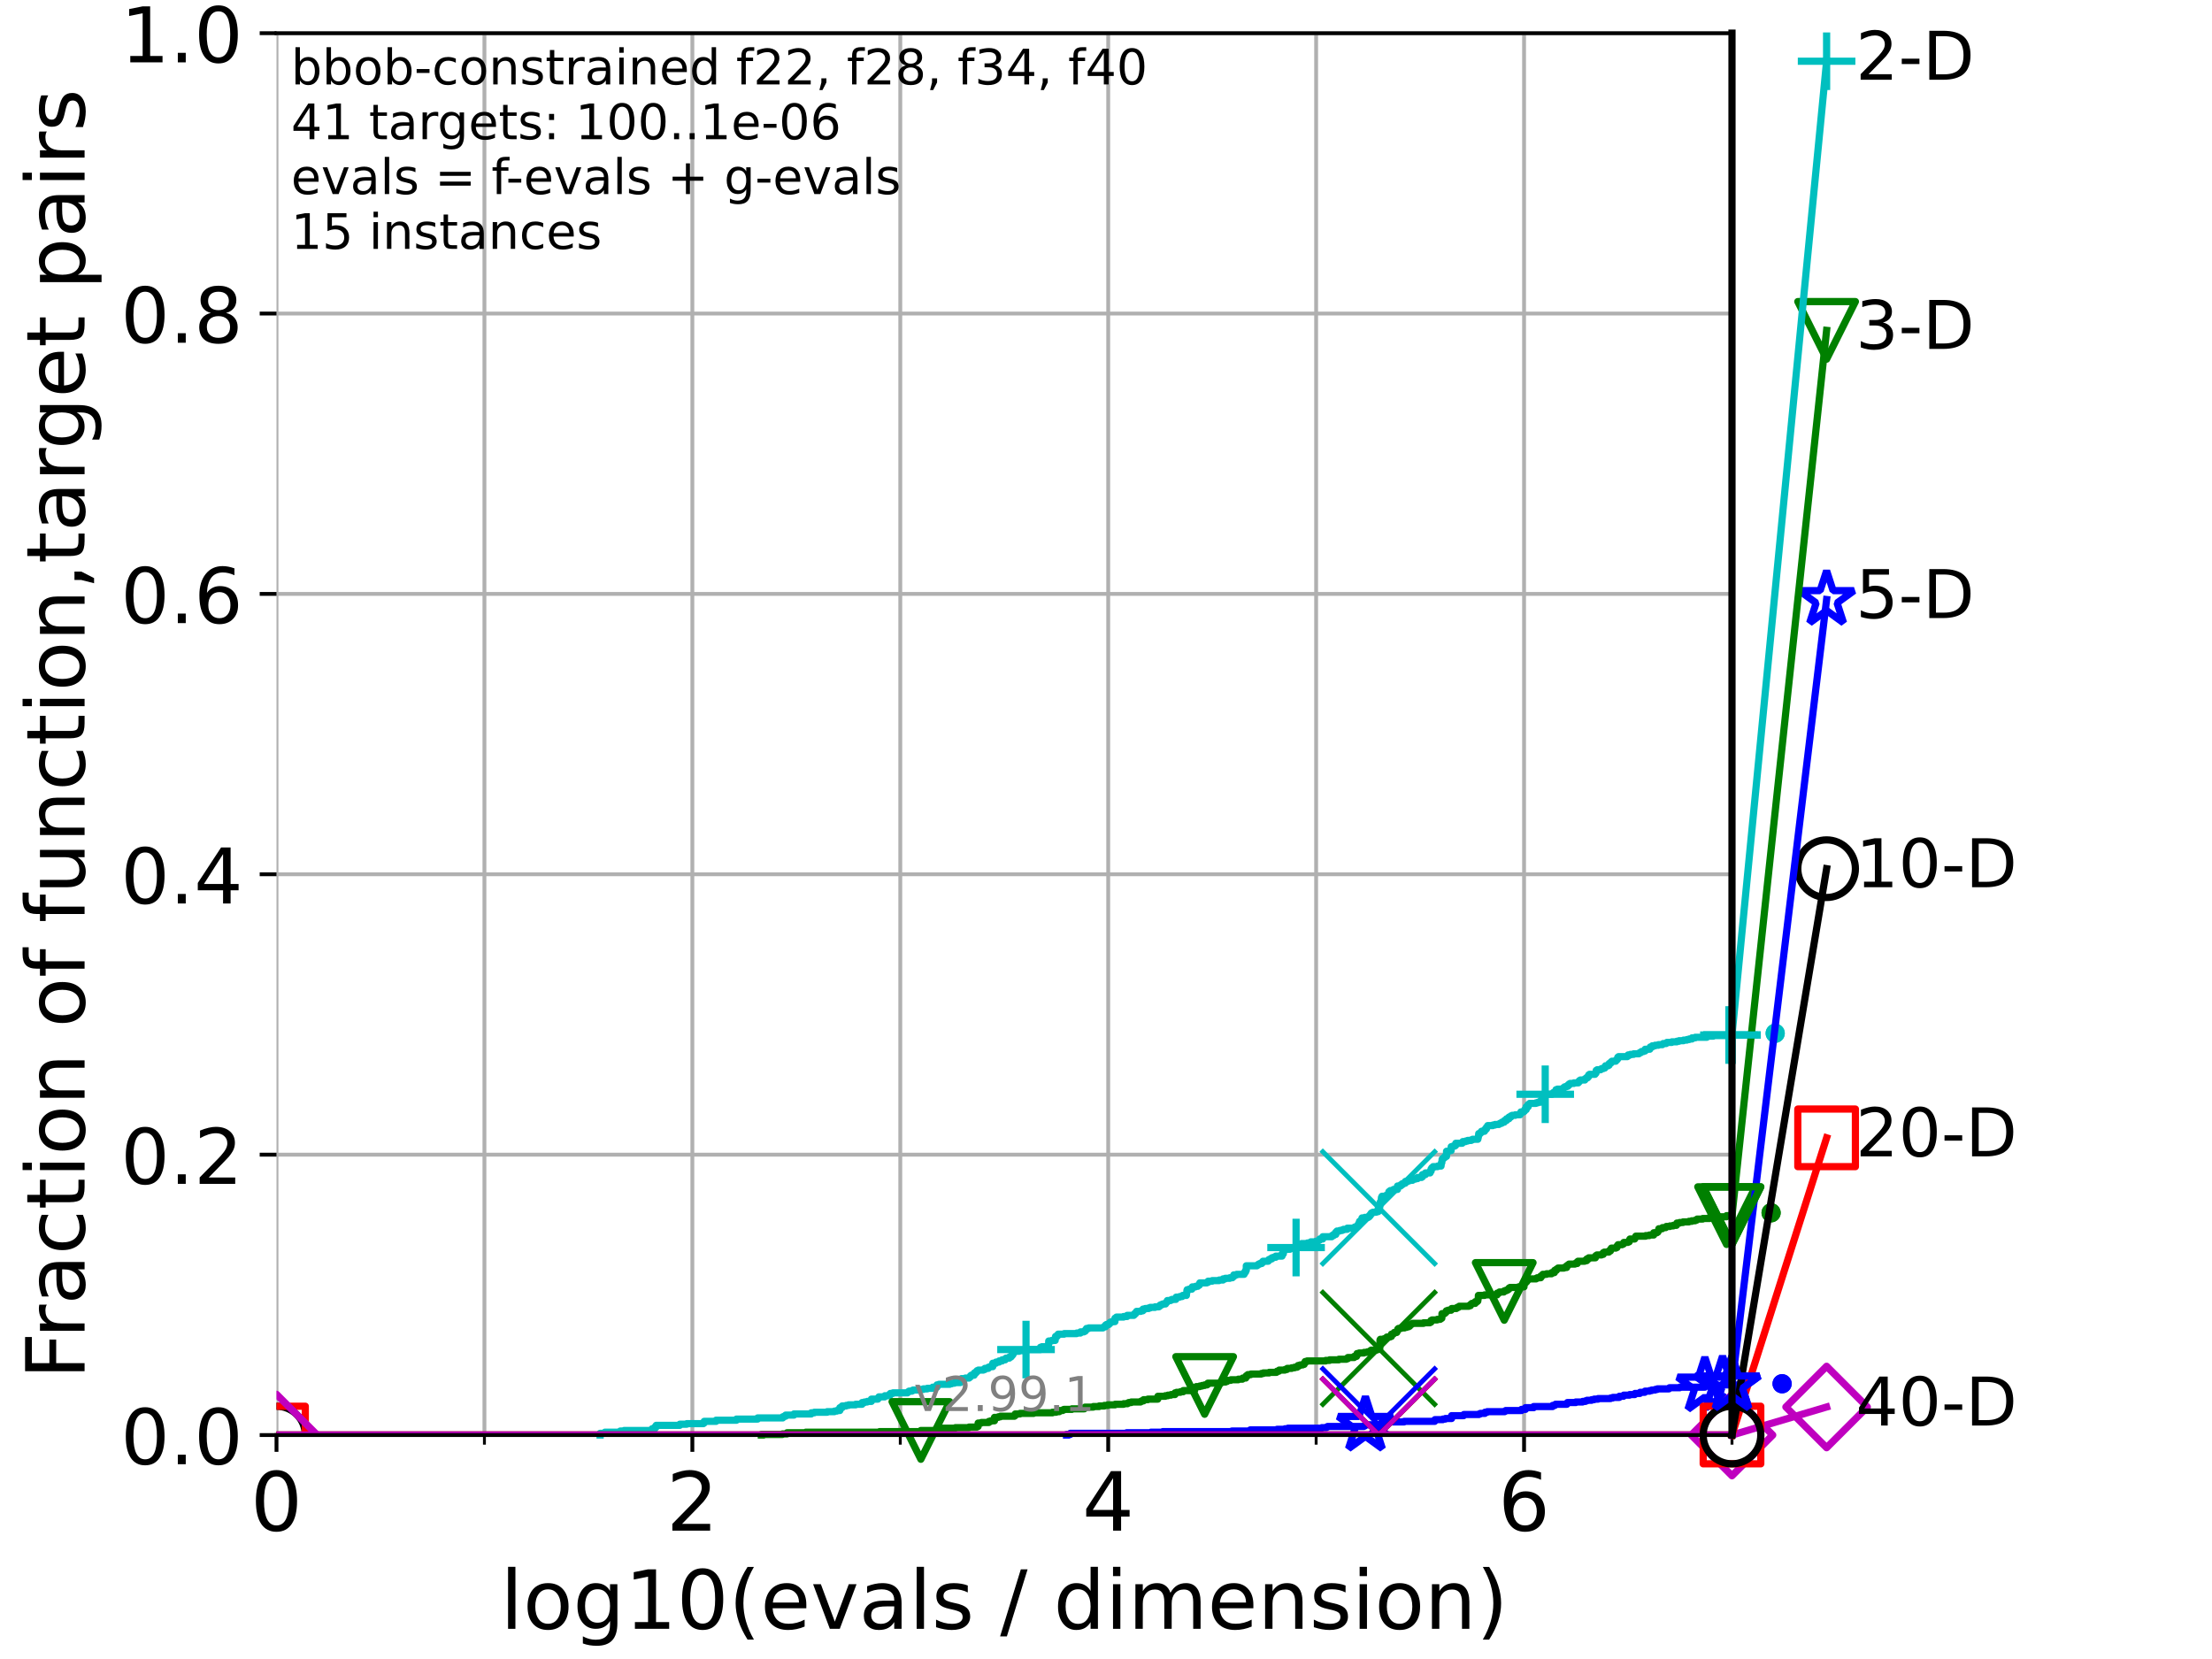<?xml version="1.0" encoding="utf-8" standalone="no"?>
<!DOCTYPE svg PUBLIC "-//W3C//DTD SVG 1.1//EN"
  "http://www.w3.org/Graphics/SVG/1.1/DTD/svg11.dtd">
<!-- Created with matplotlib (https://matplotlib.org/) -->
<svg height="345.6pt" version="1.1" viewBox="0 0 460.8 345.6" width="460.8pt" xmlns="http://www.w3.org/2000/svg" xmlns:xlink="http://www.w3.org/1999/xlink">
 <defs>
  <style type="text/css">*{stroke-linecap:butt;stroke-linejoin:round;}</style>
 </defs>
 <g id="figure_1">
  <g id="patch_1">
   <path d="M 0 345.6 
L 460.8 345.6 
L 460.8 0 
L 0 0 
z
" style="fill:#ffffff;"/>
  </g>
  <g id="axes_1">
   <g id="patch_2">
    <path d="M 57.6 298.944 
L 360.806 298.944 
L 360.806 6.912 
L 57.6 6.912 
z
" style="fill:#ffffff;"/>
   </g>
   <g id="matplotlib.axis_1">
    <g id="xtick_1">
     <g id="line2d_1">
      <path clip-path="url(#p9ba323ab1f)" d="M 57.6 298.944 
L 57.6 6.912 
" style="fill:none;stroke:#b0b0b0;stroke-linecap:square;stroke-width:0.8;"/>
     </g>
     <g id="line2d_2">
      <defs>
       <path d="M 0 0 
L 0 3.5 
" id="m6a2fbf9b04" style="stroke:#000000;stroke-width:0.8;"/>
      </defs>
      <g>
       <use style="stroke:#000000;stroke-width:0.8;" x="57.6" xlink:href="#m6a2fbf9b04" y="298.944"/>
      </g>
     </g>
     <g id="text_1">
      <!-- 0 -->
      <g transform="translate(52.192 318.861)scale(0.17 -0.17)">
       <defs>
        <path d="M 31.781 66.406 
Q 24.172 66.406 20.328 58.906 
Q 16.5 51.422 16.5 36.375 
Q 16.5 21.391 20.328 13.891 
Q 24.172 6.391 31.781 6.391 
Q 39.453 6.391 43.281 13.891 
Q 47.125 21.391 47.125 36.375 
Q 47.125 51.422 43.281 58.906 
Q 39.453 66.406 31.781 66.406 
z
M 31.781 74.219 
Q 44.047 74.219 50.516 64.516 
Q 56.984 54.828 56.984 36.375 
Q 56.984 17.969 50.516 8.266 
Q 44.047 -1.422 31.781 -1.422 
Q 19.531 -1.422 13.062 8.266 
Q 6.594 17.969 6.594 36.375 
Q 6.594 54.828 13.062 64.516 
Q 19.531 74.219 31.781 74.219 
z
" id="DejaVuSans-48"/>
       </defs>
       <use xlink:href="#DejaVuSans-48"/>
      </g>
     </g>
    </g>
    <g id="xtick_2">
     <g id="line2d_3">
      <path clip-path="url(#p9ba323ab1f)" d="M 144.23 298.944 
L 144.23 6.912 
" style="fill:none;stroke:#b0b0b0;stroke-linecap:square;stroke-width:0.8;"/>
     </g>
     <g id="line2d_4">
      <g>
       <use style="stroke:#000000;stroke-width:0.8;" x="144.23" xlink:href="#m6a2fbf9b04" y="298.944"/>
      </g>
     </g>
     <g id="text_2">
      <!-- 2 -->
      <g transform="translate(138.822 318.861)scale(0.17 -0.17)">
       <defs>
        <path d="M 19.188 8.297 
L 53.609 8.297 
L 53.609 0 
L 7.328 0 
L 7.328 8.297 
Q 12.938 14.109 22.625 23.891 
Q 32.328 33.688 34.812 36.531 
Q 39.547 41.844 41.422 45.531 
Q 43.312 49.219 43.312 52.781 
Q 43.312 58.594 39.234 62.25 
Q 35.156 65.922 28.609 65.922 
Q 23.969 65.922 18.812 64.312 
Q 13.672 62.703 7.812 59.422 
L 7.812 69.391 
Q 13.766 71.781 18.938 73 
Q 24.125 74.219 28.422 74.219 
Q 39.75 74.219 46.484 68.547 
Q 53.219 62.891 53.219 53.422 
Q 53.219 48.922 51.531 44.891 
Q 49.859 40.875 45.406 35.406 
Q 44.188 33.984 37.641 27.219 
Q 31.109 20.453 19.188 8.297 
z
" id="DejaVuSans-50"/>
       </defs>
       <use xlink:href="#DejaVuSans-50"/>
      </g>
     </g>
    </g>
    <g id="xtick_3">
     <g id="line2d_5">
      <path clip-path="url(#p9ba323ab1f)" d="M 230.861 298.944 
L 230.861 6.912 
" style="fill:none;stroke:#b0b0b0;stroke-linecap:square;stroke-width:0.8;"/>
     </g>
     <g id="line2d_6">
      <g>
       <use style="stroke:#000000;stroke-width:0.8;" x="230.861" xlink:href="#m6a2fbf9b04" y="298.944"/>
      </g>
     </g>
     <g id="text_3">
      <!-- 4 -->
      <g transform="translate(225.453 318.861)scale(0.17 -0.17)">
       <defs>
        <path d="M 37.797 64.312 
L 12.891 25.391 
L 37.797 25.391 
z
M 35.203 72.906 
L 47.609 72.906 
L 47.609 25.391 
L 58.016 25.391 
L 58.016 17.188 
L 47.609 17.188 
L 47.609 0 
L 37.797 0 
L 37.797 17.188 
L 4.891 17.188 
L 4.891 26.703 
z
" id="DejaVuSans-52"/>
       </defs>
       <use xlink:href="#DejaVuSans-52"/>
      </g>
     </g>
    </g>
    <g id="xtick_4">
     <g id="line2d_7">
      <path clip-path="url(#p9ba323ab1f)" d="M 317.491 298.944 
L 317.491 6.912 
" style="fill:none;stroke:#b0b0b0;stroke-linecap:square;stroke-width:0.8;"/>
     </g>
     <g id="line2d_8">
      <g>
       <use style="stroke:#000000;stroke-width:0.8;" x="317.491" xlink:href="#m6a2fbf9b04" y="298.944"/>
      </g>
     </g>
     <g id="text_4">
      <!-- 6 -->
      <g transform="translate(312.083 318.861)scale(0.17 -0.17)">
       <defs>
        <path d="M 33.016 40.375 
Q 26.375 40.375 22.484 35.828 
Q 18.609 31.297 18.609 23.391 
Q 18.609 15.531 22.484 10.953 
Q 26.375 6.391 33.016 6.391 
Q 39.656 6.391 43.531 10.953 
Q 47.406 15.531 47.406 23.391 
Q 47.406 31.297 43.531 35.828 
Q 39.656 40.375 33.016 40.375 
z
M 52.594 71.297 
L 52.594 62.312 
Q 48.875 64.062 45.094 64.984 
Q 41.312 65.922 37.594 65.922 
Q 27.828 65.922 22.672 59.328 
Q 17.531 52.734 16.797 39.406 
Q 19.672 43.656 24.016 45.922 
Q 28.375 48.188 33.594 48.188 
Q 44.578 48.188 50.953 41.516 
Q 57.328 34.859 57.328 23.391 
Q 57.328 12.156 50.688 5.359 
Q 44.047 -1.422 33.016 -1.422 
Q 20.359 -1.422 13.672 8.266 
Q 6.984 17.969 6.984 36.375 
Q 6.984 53.656 15.188 63.938 
Q 23.391 74.219 37.203 74.219 
Q 40.922 74.219 44.703 73.484 
Q 48.484 72.75 52.594 71.297 
z
" id="DejaVuSans-54"/>
       </defs>
       <use xlink:href="#DejaVuSans-54"/>
      </g>
     </g>
    </g>
    <g id="xtick_5">
     <g id="line2d_9">
      <path clip-path="url(#p9ba323ab1f)" d="M 100.915 298.944 
L 100.915 6.912 
" style="fill:none;stroke:#b0b0b0;stroke-linecap:square;stroke-width:0.8;"/>
     </g>
     <g id="line2d_10">
      <defs>
       <path d="M 0 0 
L 0 2 
" id="m31f14c8b94" style="stroke:#000000;stroke-width:0.6;"/>
      </defs>
      <g>
       <use style="stroke:#000000;stroke-width:0.6;" x="100.915" xlink:href="#m31f14c8b94" y="298.944"/>
      </g>
     </g>
    </g>
    <g id="xtick_6">
     <g id="line2d_11">
      <path clip-path="url(#p9ba323ab1f)" d="M 187.546 298.944 
L 187.546 6.912 
" style="fill:none;stroke:#b0b0b0;stroke-linecap:square;stroke-width:0.8;"/>
     </g>
     <g id="line2d_12">
      <g>
       <use style="stroke:#000000;stroke-width:0.6;" x="187.546" xlink:href="#m31f14c8b94" y="298.944"/>
      </g>
     </g>
    </g>
    <g id="xtick_7">
     <g id="line2d_13">
      <path clip-path="url(#p9ba323ab1f)" d="M 274.176 298.944 
L 274.176 6.912 
" style="fill:none;stroke:#b0b0b0;stroke-linecap:square;stroke-width:0.8;"/>
     </g>
     <g id="line2d_14">
      <g>
       <use style="stroke:#000000;stroke-width:0.6;" x="274.176" xlink:href="#m31f14c8b94" y="298.944"/>
      </g>
     </g>
    </g>
    <g id="xtick_8">
     <g id="line2d_15">
      <path clip-path="url(#p9ba323ab1f)" d="M 360.806 298.944 
L 360.806 6.912 
" style="fill:none;stroke:#b0b0b0;stroke-linecap:square;stroke-width:0.8;"/>
     </g>
     <g id="line2d_16">
      <g>
       <use style="stroke:#000000;stroke-width:0.6;" x="360.806" xlink:href="#m31f14c8b94" y="298.944"/>
      </g>
     </g>
    </g>
    <g id="text_5">
     <!-- log10(evals / dimension) -->
     <g transform="translate(104.239 339.314)scale(0.17 -0.17)">
      <defs>
       <path d="M 9.422 75.984 
L 18.406 75.984 
L 18.406 0 
L 9.422 0 
z
" id="DejaVuSans-108"/>
       <path d="M 30.609 48.391 
Q 23.391 48.391 19.188 42.75 
Q 14.984 37.109 14.984 27.297 
Q 14.984 17.484 19.156 11.844 
Q 23.344 6.203 30.609 6.203 
Q 37.797 6.203 41.984 11.859 
Q 46.188 17.531 46.188 27.297 
Q 46.188 37.016 41.984 42.703 
Q 37.797 48.391 30.609 48.391 
z
M 30.609 56 
Q 42.328 56 49.016 48.375 
Q 55.719 40.766 55.719 27.297 
Q 55.719 13.875 49.016 6.219 
Q 42.328 -1.422 30.609 -1.422 
Q 18.844 -1.422 12.172 6.219 
Q 5.516 13.875 5.516 27.297 
Q 5.516 40.766 12.172 48.375 
Q 18.844 56 30.609 56 
z
" id="DejaVuSans-111"/>
       <path d="M 45.406 27.984 
Q 45.406 37.75 41.375 43.109 
Q 37.359 48.484 30.078 48.484 
Q 22.859 48.484 18.828 43.109 
Q 14.797 37.75 14.797 27.984 
Q 14.797 18.266 18.828 12.891 
Q 22.859 7.516 30.078 7.516 
Q 37.359 7.516 41.375 12.891 
Q 45.406 18.266 45.406 27.984 
z
M 54.391 6.781 
Q 54.391 -7.172 48.188 -13.984 
Q 42 -20.797 29.203 -20.797 
Q 24.469 -20.797 20.266 -20.094 
Q 16.062 -19.391 12.109 -17.922 
L 12.109 -9.188 
Q 16.062 -11.328 19.922 -12.344 
Q 23.781 -13.375 27.781 -13.375 
Q 36.625 -13.375 41.016 -8.766 
Q 45.406 -4.156 45.406 5.172 
L 45.406 9.625 
Q 42.625 4.781 38.281 2.391 
Q 33.938 0 27.875 0 
Q 17.828 0 11.672 7.656 
Q 5.516 15.328 5.516 27.984 
Q 5.516 40.672 11.672 48.328 
Q 17.828 56 27.875 56 
Q 33.938 56 38.281 53.609 
Q 42.625 51.219 45.406 46.391 
L 45.406 54.688 
L 54.391 54.688 
z
" id="DejaVuSans-103"/>
       <path d="M 12.406 8.297 
L 28.516 8.297 
L 28.516 63.922 
L 10.984 60.406 
L 10.984 69.391 
L 28.422 72.906 
L 38.281 72.906 
L 38.281 8.297 
L 54.391 8.297 
L 54.391 0 
L 12.406 0 
z
" id="DejaVuSans-49"/>
       <path d="M 31 75.875 
Q 24.469 64.656 21.281 53.656 
Q 18.109 42.672 18.109 31.391 
Q 18.109 20.125 21.312 9.062 
Q 24.516 -2 31 -13.188 
L 23.188 -13.188 
Q 15.875 -1.703 12.234 9.375 
Q 8.594 20.453 8.594 31.391 
Q 8.594 42.281 12.203 53.312 
Q 15.828 64.359 23.188 75.875 
z
" id="DejaVuSans-40"/>
       <path d="M 56.203 29.594 
L 56.203 25.203 
L 14.891 25.203 
Q 15.484 15.922 20.484 11.062 
Q 25.484 6.203 34.422 6.203 
Q 39.594 6.203 44.453 7.469 
Q 49.312 8.734 54.109 11.281 
L 54.109 2.781 
Q 49.266 0.734 44.188 -0.344 
Q 39.109 -1.422 33.891 -1.422 
Q 20.797 -1.422 13.156 6.188 
Q 5.516 13.812 5.516 26.812 
Q 5.516 40.234 12.766 48.109 
Q 20.016 56 32.328 56 
Q 43.359 56 49.781 48.891 
Q 56.203 41.797 56.203 29.594 
z
M 47.219 32.234 
Q 47.125 39.594 43.094 43.984 
Q 39.062 48.391 32.422 48.391 
Q 24.906 48.391 20.391 44.141 
Q 15.875 39.891 15.188 32.172 
z
" id="DejaVuSans-101"/>
       <path d="M 2.984 54.688 
L 12.5 54.688 
L 29.594 8.797 
L 46.688 54.688 
L 56.203 54.688 
L 35.688 0 
L 23.484 0 
z
" id="DejaVuSans-118"/>
       <path d="M 34.281 27.484 
Q 23.391 27.484 19.188 25 
Q 14.984 22.516 14.984 16.5 
Q 14.984 11.719 18.141 8.906 
Q 21.297 6.109 26.703 6.109 
Q 34.188 6.109 38.703 11.406 
Q 43.219 16.703 43.219 25.484 
L 43.219 27.484 
z
M 52.203 31.203 
L 52.203 0 
L 43.219 0 
L 43.219 8.297 
Q 40.141 3.328 35.547 0.953 
Q 30.953 -1.422 24.312 -1.422 
Q 15.922 -1.422 10.953 3.297 
Q 6 8.016 6 15.922 
Q 6 25.141 12.172 29.828 
Q 18.359 34.516 30.609 34.516 
L 43.219 34.516 
L 43.219 35.406 
Q 43.219 41.609 39.141 45 
Q 35.062 48.391 27.688 48.391 
Q 23 48.391 18.547 47.266 
Q 14.109 46.141 10.016 43.891 
L 10.016 52.203 
Q 14.938 54.109 19.578 55.047 
Q 24.219 56 28.609 56 
Q 40.484 56 46.344 49.844 
Q 52.203 43.703 52.203 31.203 
z
" id="DejaVuSans-97"/>
       <path d="M 44.281 53.078 
L 44.281 44.578 
Q 40.484 46.531 36.375 47.5 
Q 32.281 48.484 27.875 48.484 
Q 21.188 48.484 17.844 46.438 
Q 14.5 44.391 14.5 40.281 
Q 14.5 37.156 16.891 35.375 
Q 19.281 33.594 26.516 31.984 
L 29.594 31.297 
Q 39.156 29.25 43.188 25.516 
Q 47.219 21.781 47.219 15.094 
Q 47.219 7.469 41.188 3.016 
Q 35.156 -1.422 24.609 -1.422 
Q 20.219 -1.422 15.453 -0.562 
Q 10.688 0.297 5.422 2 
L 5.422 11.281 
Q 10.406 8.688 15.234 7.391 
Q 20.062 6.109 24.812 6.109 
Q 31.156 6.109 34.562 8.281 
Q 37.984 10.453 37.984 14.406 
Q 37.984 18.062 35.516 20.016 
Q 33.062 21.969 24.703 23.781 
L 21.578 24.516 
Q 13.234 26.266 9.516 29.906 
Q 5.812 33.547 5.812 39.891 
Q 5.812 47.609 11.281 51.797 
Q 16.75 56 26.812 56 
Q 31.781 56 36.172 55.266 
Q 40.578 54.547 44.281 53.078 
z
" id="DejaVuSans-115"/>
       <path id="DejaVuSans-32"/>
       <path d="M 25.391 72.906 
L 33.688 72.906 
L 8.297 -9.281 
L 0 -9.281 
z
" id="DejaVuSans-47"/>
       <path d="M 45.406 46.391 
L 45.406 75.984 
L 54.391 75.984 
L 54.391 0 
L 45.406 0 
L 45.406 8.203 
Q 42.578 3.328 38.25 0.953 
Q 33.938 -1.422 27.875 -1.422 
Q 17.969 -1.422 11.734 6.484 
Q 5.516 14.406 5.516 27.297 
Q 5.516 40.188 11.734 48.094 
Q 17.969 56 27.875 56 
Q 33.938 56 38.25 53.625 
Q 42.578 51.266 45.406 46.391 
z
M 14.797 27.297 
Q 14.797 17.391 18.875 11.75 
Q 22.953 6.109 30.078 6.109 
Q 37.203 6.109 41.297 11.75 
Q 45.406 17.391 45.406 27.297 
Q 45.406 37.203 41.297 42.844 
Q 37.203 48.484 30.078 48.484 
Q 22.953 48.484 18.875 42.844 
Q 14.797 37.203 14.797 27.297 
z
" id="DejaVuSans-100"/>
       <path d="M 9.422 54.688 
L 18.406 54.688 
L 18.406 0 
L 9.422 0 
z
M 9.422 75.984 
L 18.406 75.984 
L 18.406 64.594 
L 9.422 64.594 
z
" id="DejaVuSans-105"/>
       <path d="M 52 44.188 
Q 55.375 50.25 60.062 53.125 
Q 64.75 56 71.094 56 
Q 79.641 56 84.281 50.016 
Q 88.922 44.047 88.922 33.016 
L 88.922 0 
L 79.891 0 
L 79.891 32.719 
Q 79.891 40.578 77.094 44.375 
Q 74.312 48.188 68.609 48.188 
Q 61.625 48.188 57.562 43.547 
Q 53.516 38.922 53.516 30.906 
L 53.516 0 
L 44.484 0 
L 44.484 32.719 
Q 44.484 40.625 41.703 44.406 
Q 38.922 48.188 33.109 48.188 
Q 26.219 48.188 22.156 43.531 
Q 18.109 38.875 18.109 30.906 
L 18.109 0 
L 9.078 0 
L 9.078 54.688 
L 18.109 54.688 
L 18.109 46.188 
Q 21.188 51.219 25.484 53.609 
Q 29.781 56 35.688 56 
Q 41.656 56 45.828 52.969 
Q 50 49.953 52 44.188 
z
" id="DejaVuSans-109"/>
       <path d="M 54.891 33.016 
L 54.891 0 
L 45.906 0 
L 45.906 32.719 
Q 45.906 40.484 42.875 44.328 
Q 39.844 48.188 33.797 48.188 
Q 26.516 48.188 22.312 43.547 
Q 18.109 38.922 18.109 30.906 
L 18.109 0 
L 9.078 0 
L 9.078 54.688 
L 18.109 54.688 
L 18.109 46.188 
Q 21.344 51.125 25.703 53.562 
Q 30.078 56 35.797 56 
Q 45.219 56 50.047 50.172 
Q 54.891 44.344 54.891 33.016 
z
" id="DejaVuSans-110"/>
       <path d="M 8.016 75.875 
L 15.828 75.875 
Q 23.141 64.359 26.781 53.312 
Q 30.422 42.281 30.422 31.391 
Q 30.422 20.453 26.781 9.375 
Q 23.141 -1.703 15.828 -13.188 
L 8.016 -13.188 
Q 14.5 -2 17.703 9.062 
Q 20.906 20.125 20.906 31.391 
Q 20.906 42.672 17.703 53.656 
Q 14.5 64.656 8.016 75.875 
z
" id="DejaVuSans-41"/>
      </defs>
      <use xlink:href="#DejaVuSans-108"/>
      <use x="27.783" xlink:href="#DejaVuSans-111"/>
      <use x="88.965" xlink:href="#DejaVuSans-103"/>
      <use x="152.441" xlink:href="#DejaVuSans-49"/>
      <use x="216.064" xlink:href="#DejaVuSans-48"/>
      <use x="279.688" xlink:href="#DejaVuSans-40"/>
      <use x="318.701" xlink:href="#DejaVuSans-101"/>
      <use x="380.225" xlink:href="#DejaVuSans-118"/>
      <use x="439.404" xlink:href="#DejaVuSans-97"/>
      <use x="500.684" xlink:href="#DejaVuSans-108"/>
      <use x="528.467" xlink:href="#DejaVuSans-115"/>
      <use x="580.566" xlink:href="#DejaVuSans-32"/>
      <use x="612.354" xlink:href="#DejaVuSans-47"/>
      <use x="646.045" xlink:href="#DejaVuSans-32"/>
      <use x="677.832" xlink:href="#DejaVuSans-100"/>
      <use x="741.309" xlink:href="#DejaVuSans-105"/>
      <use x="769.092" xlink:href="#DejaVuSans-109"/>
      <use x="866.504" xlink:href="#DejaVuSans-101"/>
      <use x="928.027" xlink:href="#DejaVuSans-110"/>
      <use x="991.406" xlink:href="#DejaVuSans-115"/>
      <use x="1043.506" xlink:href="#DejaVuSans-105"/>
      <use x="1071.289" xlink:href="#DejaVuSans-111"/>
      <use x="1132.471" xlink:href="#DejaVuSans-110"/>
      <use x="1195.85" xlink:href="#DejaVuSans-41"/>
     </g>
    </g>
   </g>
   <g id="matplotlib.axis_2">
    <g id="ytick_1">
     <g id="line2d_17">
      <path clip-path="url(#p9ba323ab1f)" d="M 57.6 298.944 
L 360.806 298.944 
" style="fill:none;stroke:#b0b0b0;stroke-linecap:square;stroke-width:0.8;"/>
     </g>
     <g id="line2d_18">
      <defs>
       <path d="M 0 0 
L -3.5 0 
" id="m797dc7e847" style="stroke:#000000;stroke-width:0.8;"/>
      </defs>
      <g>
       <use style="stroke:#000000;stroke-width:0.8;" x="57.6" xlink:href="#m797dc7e847" y="298.944"/>
      </g>
     </g>
     <g id="text_6">
      <!-- 0.0 -->
      <g transform="translate(25.155 305.023)scale(0.16 -0.16)">
       <defs>
        <path d="M 10.688 12.406 
L 21 12.406 
L 21 0 
L 10.688 0 
z
" id="DejaVuSans-46"/>
       </defs>
       <use xlink:href="#DejaVuSans-48"/>
       <use x="63.623" xlink:href="#DejaVuSans-46"/>
       <use x="95.41" xlink:href="#DejaVuSans-48"/>
      </g>
     </g>
    </g>
    <g id="ytick_2">
     <g id="line2d_19">
      <path clip-path="url(#p9ba323ab1f)" d="M 57.6 240.538 
L 360.806 240.538 
" style="fill:none;stroke:#b0b0b0;stroke-linecap:square;stroke-width:0.8;"/>
     </g>
     <g id="line2d_20">
      <g>
       <use style="stroke:#000000;stroke-width:0.8;" x="57.6" xlink:href="#m797dc7e847" y="240.538"/>
      </g>
     </g>
     <g id="text_7">
      <!-- 0.2 -->
      <g transform="translate(25.155 246.616)scale(0.16 -0.16)">
       <use xlink:href="#DejaVuSans-48"/>
       <use x="63.623" xlink:href="#DejaVuSans-46"/>
       <use x="95.41" xlink:href="#DejaVuSans-50"/>
      </g>
     </g>
    </g>
    <g id="ytick_3">
     <g id="line2d_21">
      <path clip-path="url(#p9ba323ab1f)" d="M 57.6 182.131 
L 360.806 182.131 
" style="fill:none;stroke:#b0b0b0;stroke-linecap:square;stroke-width:0.8;"/>
     </g>
     <g id="line2d_22">
      <g>
       <use style="stroke:#000000;stroke-width:0.8;" x="57.6" xlink:href="#m797dc7e847" y="182.131"/>
      </g>
     </g>
     <g id="text_8">
      <!-- 0.4 -->
      <g transform="translate(25.155 188.21)scale(0.16 -0.16)">
       <use xlink:href="#DejaVuSans-48"/>
       <use x="63.623" xlink:href="#DejaVuSans-46"/>
       <use x="95.41" xlink:href="#DejaVuSans-52"/>
      </g>
     </g>
    </g>
    <g id="ytick_4">
     <g id="line2d_23">
      <path clip-path="url(#p9ba323ab1f)" d="M 57.6 123.725 
L 360.806 123.725 
" style="fill:none;stroke:#b0b0b0;stroke-linecap:square;stroke-width:0.8;"/>
     </g>
     <g id="line2d_24">
      <g>
       <use style="stroke:#000000;stroke-width:0.8;" x="57.6" xlink:href="#m797dc7e847" y="123.725"/>
      </g>
     </g>
     <g id="text_9">
      <!-- 0.6 -->
      <g transform="translate(25.155 129.804)scale(0.16 -0.16)">
       <use xlink:href="#DejaVuSans-48"/>
       <use x="63.623" xlink:href="#DejaVuSans-46"/>
       <use x="95.41" xlink:href="#DejaVuSans-54"/>
      </g>
     </g>
    </g>
    <g id="ytick_5">
     <g id="line2d_25">
      <path clip-path="url(#p9ba323ab1f)" d="M 57.6 65.318 
L 360.806 65.318 
" style="fill:none;stroke:#b0b0b0;stroke-linecap:square;stroke-width:0.8;"/>
     </g>
     <g id="line2d_26">
      <g>
       <use style="stroke:#000000;stroke-width:0.8;" x="57.6" xlink:href="#m797dc7e847" y="65.318"/>
      </g>
     </g>
     <g id="text_10">
      <!-- 0.8 -->
      <g transform="translate(25.155 71.397)scale(0.16 -0.16)">
       <defs>
        <path d="M 31.781 34.625 
Q 24.75 34.625 20.719 30.859 
Q 16.703 27.094 16.703 20.516 
Q 16.703 13.922 20.719 10.156 
Q 24.75 6.391 31.781 6.391 
Q 38.812 6.391 42.859 10.172 
Q 46.922 13.969 46.922 20.516 
Q 46.922 27.094 42.891 30.859 
Q 38.875 34.625 31.781 34.625 
z
M 21.922 38.812 
Q 15.578 40.375 12.031 44.719 
Q 8.5 49.078 8.5 55.328 
Q 8.5 64.062 14.719 69.141 
Q 20.953 74.219 31.781 74.219 
Q 42.672 74.219 48.875 69.141 
Q 55.078 64.062 55.078 55.328 
Q 55.078 49.078 51.531 44.719 
Q 48 40.375 41.703 38.812 
Q 48.828 37.156 52.797 32.312 
Q 56.781 27.484 56.781 20.516 
Q 56.781 9.906 50.312 4.234 
Q 43.844 -1.422 31.781 -1.422 
Q 19.734 -1.422 13.25 4.234 
Q 6.781 9.906 6.781 20.516 
Q 6.781 27.484 10.781 32.312 
Q 14.797 37.156 21.922 38.812 
z
M 18.312 54.391 
Q 18.312 48.734 21.844 45.562 
Q 25.391 42.391 31.781 42.391 
Q 38.141 42.391 41.719 45.562 
Q 45.312 48.734 45.312 54.391 
Q 45.312 60.062 41.719 63.234 
Q 38.141 66.406 31.781 66.406 
Q 25.391 66.406 21.844 63.234 
Q 18.312 60.062 18.312 54.391 
z
" id="DejaVuSans-56"/>
       </defs>
       <use xlink:href="#DejaVuSans-48"/>
       <use x="63.623" xlink:href="#DejaVuSans-46"/>
       <use x="95.41" xlink:href="#DejaVuSans-56"/>
      </g>
     </g>
    </g>
    <g id="ytick_6">
     <g id="line2d_27">
      <path clip-path="url(#p9ba323ab1f)" d="M 57.6 6.912 
L 360.806 6.912 
" style="fill:none;stroke:#b0b0b0;stroke-linecap:square;stroke-width:0.8;"/>
     </g>
     <g id="line2d_28">
      <g>
       <use style="stroke:#000000;stroke-width:0.8;" x="57.6" xlink:href="#m797dc7e847" y="6.912"/>
      </g>
     </g>
     <g id="text_11">
      <!-- 1.0 -->
      <g transform="translate(25.155 12.991)scale(0.16 -0.16)">
       <use xlink:href="#DejaVuSans-49"/>
       <use x="63.623" xlink:href="#DejaVuSans-46"/>
       <use x="95.41" xlink:href="#DejaVuSans-48"/>
      </g>
     </g>
    </g>
    <g id="text_12">
     <!-- Fraction of function,target pairs -->
     <g transform="translate(17.62 287.313)rotate(-90)scale(0.17 -0.17)">
      <defs>
       <path d="M 9.812 72.906 
L 51.703 72.906 
L 51.703 64.594 
L 19.672 64.594 
L 19.672 43.109 
L 48.578 43.109 
L 48.578 34.812 
L 19.672 34.812 
L 19.672 0 
L 9.812 0 
z
" id="DejaVuSans-70"/>
       <path d="M 41.109 46.297 
Q 39.594 47.172 37.812 47.578 
Q 36.031 48 33.891 48 
Q 26.266 48 22.188 43.047 
Q 18.109 38.094 18.109 28.812 
L 18.109 0 
L 9.078 0 
L 9.078 54.688 
L 18.109 54.688 
L 18.109 46.188 
Q 20.953 51.172 25.484 53.578 
Q 30.031 56 36.531 56 
Q 37.453 56 38.578 55.875 
Q 39.703 55.766 41.062 55.516 
z
" id="DejaVuSans-114"/>
       <path d="M 48.781 52.594 
L 48.781 44.188 
Q 44.969 46.297 41.141 47.344 
Q 37.312 48.391 33.406 48.391 
Q 24.656 48.391 19.812 42.844 
Q 14.984 37.312 14.984 27.297 
Q 14.984 17.281 19.812 11.734 
Q 24.656 6.203 33.406 6.203 
Q 37.312 6.203 41.141 7.25 
Q 44.969 8.297 48.781 10.406 
L 48.781 2.094 
Q 45.016 0.344 40.984 -0.531 
Q 36.969 -1.422 32.422 -1.422 
Q 20.062 -1.422 12.781 6.344 
Q 5.516 14.109 5.516 27.297 
Q 5.516 40.672 12.859 48.328 
Q 20.219 56 33.016 56 
Q 37.156 56 41.109 55.141 
Q 45.062 54.297 48.781 52.594 
z
" id="DejaVuSans-99"/>
       <path d="M 18.312 70.219 
L 18.312 54.688 
L 36.812 54.688 
L 36.812 47.703 
L 18.312 47.703 
L 18.312 18.016 
Q 18.312 11.328 20.141 9.422 
Q 21.969 7.516 27.594 7.516 
L 36.812 7.516 
L 36.812 0 
L 27.594 0 
Q 17.188 0 13.234 3.875 
Q 9.281 7.766 9.281 18.016 
L 9.281 47.703 
L 2.688 47.703 
L 2.688 54.688 
L 9.281 54.688 
L 9.281 70.219 
z
" id="DejaVuSans-116"/>
       <path d="M 37.109 75.984 
L 37.109 68.5 
L 28.516 68.5 
Q 23.688 68.5 21.797 66.547 
Q 19.922 64.594 19.922 59.516 
L 19.922 54.688 
L 34.719 54.688 
L 34.719 47.703 
L 19.922 47.703 
L 19.922 0 
L 10.891 0 
L 10.891 47.703 
L 2.297 47.703 
L 2.297 54.688 
L 10.891 54.688 
L 10.891 58.5 
Q 10.891 67.625 15.141 71.797 
Q 19.391 75.984 28.609 75.984 
z
" id="DejaVuSans-102"/>
       <path d="M 8.5 21.578 
L 8.5 54.688 
L 17.484 54.688 
L 17.484 21.922 
Q 17.484 14.156 20.5 10.266 
Q 23.531 6.391 29.594 6.391 
Q 36.859 6.391 41.078 11.031 
Q 45.312 15.672 45.312 23.688 
L 45.312 54.688 
L 54.297 54.688 
L 54.297 0 
L 45.312 0 
L 45.312 8.406 
Q 42.047 3.422 37.719 1 
Q 33.406 -1.422 27.688 -1.422 
Q 18.266 -1.422 13.375 4.438 
Q 8.5 10.297 8.5 21.578 
z
M 31.109 56 
z
" id="DejaVuSans-117"/>
       <path d="M 11.719 12.406 
L 22.016 12.406 
L 22.016 4 
L 14.016 -11.625 
L 7.719 -11.625 
L 11.719 4 
z
" id="DejaVuSans-44"/>
       <path d="M 18.109 8.203 
L 18.109 -20.797 
L 9.078 -20.797 
L 9.078 54.688 
L 18.109 54.688 
L 18.109 46.391 
Q 20.953 51.266 25.266 53.625 
Q 29.594 56 35.594 56 
Q 45.562 56 51.781 48.094 
Q 58.016 40.188 58.016 27.297 
Q 58.016 14.406 51.781 6.484 
Q 45.562 -1.422 35.594 -1.422 
Q 29.594 -1.422 25.266 0.953 
Q 20.953 3.328 18.109 8.203 
z
M 48.688 27.297 
Q 48.688 37.203 44.609 42.844 
Q 40.531 48.484 33.406 48.484 
Q 26.266 48.484 22.188 42.844 
Q 18.109 37.203 18.109 27.297 
Q 18.109 17.391 22.188 11.75 
Q 26.266 6.109 33.406 6.109 
Q 40.531 6.109 44.609 11.75 
Q 48.688 17.391 48.688 27.297 
z
" id="DejaVuSans-112"/>
      </defs>
      <use xlink:href="#DejaVuSans-70"/>
      <use x="50.27" xlink:href="#DejaVuSans-114"/>
      <use x="91.383" xlink:href="#DejaVuSans-97"/>
      <use x="152.662" xlink:href="#DejaVuSans-99"/>
      <use x="207.643" xlink:href="#DejaVuSans-116"/>
      <use x="246.852" xlink:href="#DejaVuSans-105"/>
      <use x="274.635" xlink:href="#DejaVuSans-111"/>
      <use x="335.816" xlink:href="#DejaVuSans-110"/>
      <use x="399.195" xlink:href="#DejaVuSans-32"/>
      <use x="430.982" xlink:href="#DejaVuSans-111"/>
      <use x="492.164" xlink:href="#DejaVuSans-102"/>
      <use x="527.369" xlink:href="#DejaVuSans-32"/>
      <use x="559.156" xlink:href="#DejaVuSans-102"/>
      <use x="594.361" xlink:href="#DejaVuSans-117"/>
      <use x="657.74" xlink:href="#DejaVuSans-110"/>
      <use x="721.119" xlink:href="#DejaVuSans-99"/>
      <use x="776.1" xlink:href="#DejaVuSans-116"/>
      <use x="815.309" xlink:href="#DejaVuSans-105"/>
      <use x="843.092" xlink:href="#DejaVuSans-111"/>
      <use x="904.273" xlink:href="#DejaVuSans-110"/>
      <use x="967.652" xlink:href="#DejaVuSans-44"/>
      <use x="999.439" xlink:href="#DejaVuSans-116"/>
      <use x="1038.648" xlink:href="#DejaVuSans-97"/>
      <use x="1099.928" xlink:href="#DejaVuSans-114"/>
      <use x="1139.291" xlink:href="#DejaVuSans-103"/>
      <use x="1202.768" xlink:href="#DejaVuSans-101"/>
      <use x="1264.291" xlink:href="#DejaVuSans-116"/>
      <use x="1303.5" xlink:href="#DejaVuSans-32"/>
      <use x="1335.287" xlink:href="#DejaVuSans-112"/>
      <use x="1398.764" xlink:href="#DejaVuSans-97"/>
      <use x="1460.043" xlink:href="#DejaVuSans-105"/>
      <use x="1487.826" xlink:href="#DejaVuSans-114"/>
      <use x="1528.939" xlink:href="#DejaVuSans-115"/>
     </g>
    </g>
   </g>
   <g id="line2d_29">
    <defs>
     <path d="M 0 1.5 
C 0.398 1.5 0.779 1.342 1.061 1.061 
C 1.342 0.779 1.5 0.398 1.5 0 
C 1.5 -0.398 1.342 -0.779 1.061 -1.061 
C 0.779 -1.342 0.398 -1.5 0 -1.5 
C -0.398 -1.5 -0.779 -1.342 -1.061 -1.061 
C -1.342 -0.779 -1.5 -0.398 -1.5 0 
C -1.5 0.398 -1.342 0.779 -1.061 1.061 
C -0.779 1.342 -0.398 1.5 0 1.5 
z
" id="m2145d6d711" style="stroke:#00bfbf;"/>
    </defs>
    <g>
     <use style="fill:#00bfbf;stroke:#00bfbf;" x="369.807" xlink:href="#m2145d6d711" y="215.252"/>
     <use style="fill:#00bfbf;stroke:#00bfbf;" x="369.807" xlink:href="#m2145d6d711" y="215.252"/>
    </g>
   </g>
   <g id="line2d_30">
    <path d="M 125.012 298.944 
L 125.012 298.588 
L 126.029 298.588 
L 126.029 298.35 
L 129.209 298.35 
L 129.209 298.113 
L 130.027 298.113 
L 130.027 297.994 
L 135.835 297.994 
L 135.835 297.638 
L 136.414 297.638 
L 136.414 297.282 
L 136.697 297.282 
L 136.697 296.926 
L 141.611 296.926 
L 141.611 296.688 
L 143.066 296.688 
L 143.066 296.57 
L 146.53 296.57 
L 146.53 296.451 
L 146.695 296.451 
L 146.695 296.095 
L 149.166 296.095 
L 149.166 295.857 
L 153.421 295.857 
L 153.421 295.62 
L 157.826 295.62 
L 157.826 295.383 
L 163.054 295.383 
L 163.054 295.145 
L 163.328 295.145 
L 163.328 295.026 
L 163.666 295.026 
L 163.666 294.789 
L 165.392 294.789 
L 165.392 294.552 
L 168.994 294.552 
L 168.994 294.314 
L 169.639 294.314 
L 169.639 294.196 
L 172.314 294.196 
L 172.314 294.077 
L 173.817 294.077 
L 173.817 293.958 
L 174.317 293.958 
L 174.317 293.839 
L 174.953 293.839 
L 174.953 293.246 
L 175.424 293.246 
L 175.424 292.89 
L 176.265 292.89 
L 176.265 292.771 
L 176.772 292.771 
L 176.772 292.652 
L 178.247 292.652 
L 178.247 292.534 
L 179.586 292.534 
L 179.586 292.177 
L 180.096 292.177 
L 180.096 292.059 
L 180.647 292.059 
L 180.647 291.94 
L 181.522 291.94 
L 181.522 291.465 
L 182.872 291.465 
L 182.872 291.228 
L 183.087 291.228 
L 183.087 290.99 
L 184.31 290.99 
L 184.333 290.753 
L 185.353 290.753 
L 185.353 290.397 
L 185.48 290.397 
L 185.48 290.278 
L 186.018 290.278 
L 186.018 290.159 
L 189.046 290.159 
L 189.046 290.041 
L 189.184 290.041 
L 189.184 289.922 
L 189.356 289.922 
L 189.356 289.803 
L 189.961 289.803 
L 189.961 289.684 
L 190.207 289.684 
L 190.207 289.566 
L 191.622 289.566 
L 191.622 289.447 
L 192.336 289.447 
L 192.336 289.328 
L 193.177 289.328 
L 193.177 289.21 
L 194.3 289.21 
L 194.3 288.972 
L 195.186 288.972 
L 195.186 288.497 
L 195.595 288.497 
L 195.595 288.379 
L 197.835 288.379 
L 197.835 288.26 
L 198.255 288.26 
L 198.255 288.141 
L 198.831 288.141 
L 198.831 288.022 
L 200.051 288.022 
L 200.128 287.31 
L 200.281 287.31 
L 200.281 287.191 
L 201.104 287.191 
L 201.104 287.073 
L 201.884 287.073 
L 201.884 286.954 
L 202.015 286.954 
L 202.015 286.835 
L 202.171 286.835 
L 202.171 286.598 
L 202.318 286.598 
L 202.318 286.479 
L 202.934 286.479 
L 202.975 286.004 
L 203.312 286.004 
L 203.312 285.767 
L 203.546 285.767 
L 203.546 285.53 
L 203.81 285.53 
L 203.81 285.411 
L 204.85 285.411 
L 204.85 285.292 
L 205.17 285.292 
L 205.17 285.055 
L 205.886 285.055 
L 205.886 284.817 
L 206.202 284.817 
L 206.202 284.699 
L 206.807 284.699 
L 206.807 283.986 
L 207.477 283.986 
L 207.477 283.749 
L 208.124 283.749 
L 208.124 283.511 
L 208.762 283.511 
L 208.762 283.274 
L 209.409 283.274 
L 209.409 283.037 
L 209.573 283.037 
L 209.573 282.918 
L 210.266 282.918 
L 210.266 282.68 
L 210.616 282.68 
L 210.616 282.443 
L 210.825 282.443 
L 210.912 282.206 
L 211.015 282.206 
L 211.015 281.612 
L 211.5 281.612 
L 211.5 281.493 
L 212.299 281.493 
L 212.299 281.375 
L 213.741 281.375 
L 213.741 281.137 
L 216.738 281.137 
L 216.738 280.662 
L 217.042 280.662 
L 217.042 280.544 
L 218.216 280.544 
L 218.216 280.425 
L 218.414 280.425 
L 218.469 279.356 
L 219.077 279.356 
L 219.077 279.238 
L 219.815 279.238 
L 219.886 278.407 
L 220.217 278.407 
L 220.217 278.169 
L 220.431 278.169 
L 220.431 277.932 
L 221.679 277.932 
L 221.679 277.813 
L 224.296 277.813 
L 224.296 277.695 
L 225.079 277.695 
L 225.079 277.457 
L 225.782 277.457 
L 225.782 277.338 
L 226.051 277.338 
L 226.051 277.22 
L 226.165 277.22 
L 226.165 276.982 
L 226.336 276.982 
L 226.336 276.745 
L 226.808 276.745 
L 226.808 276.626 
L 229.773 276.626 
L 229.773 276.507 
L 229.963 276.507 
L 229.963 276.389 
L 230.309 276.389 
L 230.309 276.033 
L 230.487 276.033 
L 230.487 275.914 
L 231.024 275.914 
L 231.024 275.676 
L 231.263 275.676 
L 231.263 275.439 
L 231.593 275.439 
L 231.593 275.32 
L 232.261 275.32 
L 232.261 274.608 
L 232.539 274.608 
L 232.582 274.371 
L 234.049 274.371 
L 234.049 274.252 
L 234.793 274.252 
L 234.807 274.014 
L 236.187 274.014 
L 236.187 273.896 
L 236.33 273.896 
L 236.33 273.658 
L 236.573 273.658 
L 236.588 273.421 
L 236.688 273.421 
L 236.766 273.183 
L 237.643 273.183 
L 237.643 273.065 
L 238.074 273.065 
L 238.117 272.709 
L 238.558 272.709 
L 238.558 272.59 
L 239.279 272.59 
L 239.279 272.471 
L 239.603 272.471 
L 239.603 272.352 
L 240.615 272.352 
L 240.615 272.234 
L 241.422 272.234 
L 241.422 272.115 
L 241.601 272.115 
L 241.656 271.878 
L 241.912 271.878 
L 241.912 271.759 
L 242.199 271.759 
L 242.199 271.64 
L 242.805 271.64 
L 242.805 271.403 
L 242.962 271.403 
L 242.962 271.284 
L 243.105 271.284 
L 243.176 270.928 
L 243.855 270.928 
L 243.855 270.809 
L 244.121 270.809 
L 244.121 270.69 
L 244.951 270.69 
L 245.028 270.216 
L 245.747 270.216 
L 245.747 270.097 
L 246.256 270.097 
L 246.358 269.86 
L 247.152 269.86 
L 247.261 268.791 
L 247.303 268.791 
L 247.303 268.672 
L 247.696 268.672 
L 247.696 268.554 
L 248.295 268.554 
L 248.37 268.079 
L 249.05 268.079 
L 249.05 267.96 
L 249.522 267.96 
L 249.628 267.723 
L 249.854 267.723 
L 249.934 267.248 
L 251.403 267.248 
L 251.403 267.129 
L 251.679 267.129 
L 251.679 266.892 
L 252.529 266.892 
L 252.529 266.773 
L 253.953 266.773 
L 253.953 266.654 
L 254.769 266.654 
L 254.769 266.417 
L 255.235 266.417 
L 255.235 266.298 
L 256.177 266.298 
L 256.177 266.179 
L 256.734 266.179 
L 256.803 265.942 
L 257.017 265.942 
L 257.017 265.586 
L 257.627 265.586 
L 257.627 265.467 
L 259.168 265.467 
L 259.168 265.23 
L 259.286 265.23 
L 259.286 264.992 
L 259.475 264.992 
L 259.483 264.636 
L 259.627 264.636 
L 259.627 263.686 
L 261.849 263.686 
L 261.849 263.568 
L 262.024 263.568 
L 262.024 263.449 
L 262.19 263.449 
L 262.19 263.33 
L 262.444 263.33 
L 262.444 263.212 
L 262.862 263.212 
L 262.862 262.974 
L 263.098 262.974 
L 263.098 262.737 
L 264.187 262.737 
L 264.187 262.618 
L 264.323 262.618 
L 264.323 262.381 
L 264.584 262.381 
L 264.584 262.262 
L 264.932 262.262 
L 264.932 262.025 
L 265.28 262.025 
L 265.28 261.906 
L 265.776 261.906 
L 265.776 261.668 
L 267.072 261.668 
L 267.072 261.194 
L 267.339 261.194 
L 267.339 260.719 
L 267.468 260.719 
L 267.489 260.363 
L 267.833 260.363 
L 267.833 260.244 
L 268.717 260.244 
L 268.717 260.125 
L 268.97 260.125 
L 268.97 260.006 
L 269.617 260.006 
L 269.617 259.888 
L 269.997 259.888 
L 270.105 259.532 
L 270.929 259.532 
L 270.929 259.294 
L 271.127 259.294 
L 271.127 259.057 
L 272.332 259.057 
L 272.332 258.938 
L 273.062 258.938 
L 273.062 258.701 
L 274.097 258.701 
L 274.097 258.582 
L 274.534 258.582 
L 274.534 258.463 
L 274.715 258.463 
L 274.715 258.344 
L 274.911 258.344 
L 274.911 258.107 
L 275.551 258.107 
L 275.551 257.632 
L 277.429 257.632 
L 277.466 257.395 
L 277.814 257.395 
L 277.814 257.157 
L 278.275 257.157 
L 278.275 256.682 
L 278.517 256.682 
L 278.517 256.445 
L 279.091 256.445 
L 279.091 256.326 
L 279.591 256.326 
L 279.591 256.208 
L 279.887 256.208 
L 279.887 256.089 
L 280.66 256.089 
L 280.66 255.851 
L 282.197 255.851 
L 282.197 255.614 
L 282.675 255.614 
L 282.675 255.377 
L 282.956 255.377 
L 283.014 254.902 
L 283.192 254.902 
L 283.215 254.427 
L 283.505 254.427 
L 283.505 254.19 
L 283.632 254.19 
L 283.732 253.715 
L 284.312 253.715 
L 284.312 253.596 
L 285.052 253.596 
L 285.052 253.477 
L 285.232 253.477 
L 285.232 253.24 
L 285.445 253.24 
L 285.445 253.002 
L 285.612 253.002 
L 285.612 252.765 
L 285.74 252.765 
L 285.74 252.646 
L 286.006 252.646 
L 286.006 252.528 
L 286.688 252.528 
L 286.688 252.409 
L 287.099 252.409 
L 287.153 251.578 
L 287.263 251.578 
L 287.263 251.459 
L 287.431 251.459 
L 287.54 250.391 
L 287.694 250.391 
L 287.784 249.441 
L 287.894 249.441 
L 287.894 249.204 
L 288.656 249.204 
L 288.656 249.085 
L 288.81 249.085 
L 288.81 248.966 
L 289.328 248.966 
L 289.328 248.254 
L 289.461 248.254 
L 289.461 248.135 
L 289.634 248.135 
L 289.634 248.016 
L 290.3 248.016 
L 290.3 247.779 
L 291.121 247.779 
L 291.121 247.067 
L 291.771 247.067 
L 291.771 246.829 
L 292.095 246.829 
L 292.095 246.592 
L 292.437 246.592 
L 292.437 246.473 
L 292.759 246.473 
L 292.759 246.117 
L 293.262 246.117 
L 293.262 245.998 
L 293.581 245.998 
L 293.581 245.88 
L 294.248 245.88 
L 294.248 245.642 
L 294.816 245.642 
L 294.816 245.524 
L 295.312 245.524 
L 295.312 245.286 
L 296.135 245.286 
L 296.135 245.167 
L 296.31 245.167 
L 296.31 244.693 
L 296.945 244.693 
L 296.945 244.336 
L 297.912 244.336 
L 297.912 243.98 
L 298.121 243.98 
L 298.121 243.505 
L 298.265 243.505 
L 298.271 243.268 
L 298.548 243.268 
L 298.548 243.031 
L 299.47 243.031 
L 299.47 242.912 
L 300.196 242.912 
L 300.278 242.2 
L 300.363 242.2 
L 300.417 241.487 
L 300.495 241.487 
L 300.495 241.369 
L 300.706 241.369 
L 300.754 241.131 
L 300.988 241.131 
L 300.988 240.894 
L 301.34 240.894 
L 301.34 239.825 
L 301.86 239.825 
L 301.86 239.707 
L 302.292 239.707 
L 302.308 238.876 
L 302.67 238.876 
L 302.67 238.757 
L 303.046 238.757 
L 303.046 238.638 
L 303.23 238.638 
L 303.269 238.163 
L 304.601 238.163 
L 304.601 238.045 
L 304.735 238.045 
L 304.735 237.807 
L 305.346 237.807 
L 305.346 237.689 
L 305.741 237.689 
L 305.741 237.57 
L 306.487 237.57 
L 306.487 237.451 
L 306.762 237.451 
L 306.762 237.332 
L 307.861 237.332 
L 307.969 236.858 
L 307.978 236.858 
L 308.043 236.145 
L 308.374 236.145 
L 308.429 235.908 
L 308.613 235.908 
L 308.613 235.67 
L 309.251 235.67 
L 309.276 235.314 
L 309.526 235.314 
L 309.526 235.196 
L 309.653 235.196 
L 309.653 234.839 
L 309.788 234.839 
L 309.788 234.721 
L 309.917 234.721 
L 309.917 234.483 
L 310.984 234.483 
L 310.984 234.365 
L 311.425 234.365 
L 311.425 234.246 
L 312.257 234.246 
L 312.257 234.127 
L 312.46 234.127 
L 312.46 234.008 
L 312.817 234.008 
L 312.866 233.771 
L 313.359 233.771 
L 313.414 233.415 
L 313.844 233.415 
L 313.844 233.059 
L 314.348 233.059 
L 314.348 232.703 
L 314.741 232.703 
L 314.741 232.465 
L 314.997 232.465 
L 314.997 232.346 
L 315.667 232.346 
L 315.667 232.228 
L 316.667 232.228 
L 316.72 231.99 
L 316.827 231.99 
L 316.827 231.634 
L 317.387 231.634 
L 317.387 231.515 
L 317.556 231.515 
L 317.629 231.159 
L 317.933 231.159 
L 317.933 230.566 
L 318.34 230.566 
L 318.34 230.091 
L 318.574 230.091 
L 318.658 229.854 
L 319.975 229.854 
L 319.975 229.735 
L 320.369 229.735 
L 320.369 229.616 
L 320.929 229.616 
L 320.975 229.26 
L 321.29 229.26 
L 321.29 228.31 
L 321.631 228.31 
L 321.631 228.073 
L 321.898 228.073 
L 321.898 227.954 
L 323.349 227.954 
L 323.349 227.835 
L 323.527 227.835 
L 323.578 227.598 
L 323.852 227.598 
L 323.852 227.479 
L 324.057 227.479 
L 324.138 227.004 
L 324.431 227.004 
L 324.431 226.886 
L 325.558 226.886 
L 325.628 226.648 
L 325.822 226.648 
L 325.92 226.411 
L 326.268 226.411 
L 326.268 226.292 
L 326.61 226.292 
L 326.61 226.055 
L 326.868 226.055 
L 326.868 225.817 
L 327.07 225.817 
L 327.07 225.699 
L 327.862 225.699 
L 327.862 225.58 
L 328.795 225.58 
L 328.795 225.342 
L 329.025 225.342 
L 329.025 225.105 
L 329.205 225.105 
L 329.205 224.986 
L 330.149 224.986 
L 330.149 224.749 
L 330.361 224.749 
L 330.361 224.63 
L 330.478 224.63 
L 330.478 224.511 
L 330.753 224.511 
L 330.753 224.274 
L 330.959 224.274 
L 330.959 223.918 
L 331.123 223.918 
L 331.123 223.799 
L 332.276 223.799 
L 332.353 223.562 
L 332.474 223.562 
L 332.526 222.968 
L 332.714 222.968 
L 332.714 222.849 
L 333.447 222.849 
L 333.447 222.731 
L 333.621 222.731 
L 333.621 222.612 
L 333.987 222.612 
L 333.987 222.493 
L 334.318 222.493 
L 334.318 222.256 
L 334.455 222.256 
L 334.455 222.018 
L 335.035 222.018 
L 335.035 221.9 
L 335.213 221.9 
L 335.213 221.544 
L 335.426 221.544 
L 335.426 221.425 
L 335.637 221.425 
L 335.637 221.188 
L 335.797 221.188 
L 335.797 221.069 
L 336.588 221.069 
L 336.625 220.831 
L 336.823 220.831 
L 336.883 220.594 
L 337.019 220.594 
L 337.019 220.238 
L 337.167 220.238 
L 337.167 220.119 
L 338.989 220.119 
L 338.989 220 
L 339.167 220 
L 339.167 219.763 
L 339.641 219.763 
L 339.641 219.644 
L 340.319 219.644 
L 340.319 219.526 
L 341.405 219.526 
L 341.405 219.407 
L 341.559 219.407 
L 341.559 219.288 
L 341.827 219.288 
L 341.827 219.169 
L 341.942 219.169 
L 341.942 219.051 
L 342.391 219.051 
L 342.391 218.932 
L 342.722 218.932 
L 342.722 218.576 
L 343.681 218.576 
L 343.785 218.101 
L 344.196 218.101 
L 344.196 217.864 
L 344.772 217.864 
L 344.772 217.745 
L 345.464 217.745 
L 345.464 217.626 
L 346.296 217.626 
L 346.296 217.507 
L 346.459 217.507 
L 346.459 217.389 
L 347.092 217.389 
L 347.092 217.27 
L 347.248 217.27 
L 347.248 217.151 
L 348.27 217.151 
L 348.27 217.033 
L 349.298 217.033 
L 349.298 216.914 
L 349.782 216.914 
L 349.782 216.795 
L 350.708 216.795 
L 350.708 216.676 
L 351.397 216.676 
L 351.397 216.558 
L 351.886 216.558 
L 351.886 216.439 
L 352.481 216.439 
L 352.481 216.202 
L 353.158 216.202 
L 353.158 216.083 
L 355.558 216.083 
L 355.558 215.964 
L 355.703 215.964 
L 355.703 215.845 
L 356.925 215.845 
L 356.925 215.727 
L 360.163 215.727 
L 360.163 215.608 
L 360.806 215.608 
L 360.806 215.608 
" style="fill:none;stroke:#00bfbf;stroke-linecap:square;stroke-width:1.5;"/>
   </g>
   <g id="line2d_31">
    <defs>
     <path d="M -6 0 
L 6 0 
M 0 6 
L 0 -6 
" id="m13811f9f40" style="stroke:#00bfbf;stroke-width:1.5;"/>
    </defs>
    <g>
     <use style="fill-opacity:0;stroke:#00bfbf;stroke-width:1.5;" x="213.741" xlink:href="#m13811f9f40" y="281.137"/>
     <use style="fill-opacity:0;stroke:#00bfbf;stroke-width:1.5;" x="269.997" xlink:href="#m13811f9f40" y="259.888"/>
     <use style="fill-opacity:0;stroke:#00bfbf;stroke-width:1.5;" x="321.898" xlink:href="#m13811f9f40" y="227.954"/>
     <use style="fill-opacity:0;stroke:#00bfbf;stroke-width:1.5;" x="360.163" xlink:href="#m13811f9f40" y="215.608"/>
     <use style="fill-opacity:0;stroke:#00bfbf;stroke-width:1.5;" x="360.806" xlink:href="#m13811f9f40" y="215.608"/>
    </g>
   </g>
   <g id="line2d_32">
    <path style="fill:none;stroke:#00bfbf;stroke-linecap:square;stroke-width:1.5;"/>
    <g/>
   </g>
   <g id="line2d_33">
    <path clip-path="url(#p9ba323ab1f)" d="M 287.215 251.578 
" style="fill:none;stroke:#00bfbf;stroke-linecap:square;stroke-width:1.5;"/>
    <defs>
     <path d="M -12 12 
L 12 -12 
M -12 -12 
L 12 12 
" id="m3aca887ca5" style="stroke:#00bfbf;"/>
    </defs>
    <g clip-path="url(#p9ba323ab1f)">
     <use style="fill:#00bfbf;stroke:#00bfbf;" x="287.215" xlink:href="#m3aca887ca5" y="251.578"/>
    </g>
   </g>
   <g id="line2d_34">
    <defs>
     <path d="M 0 1.5 
C 0.398 1.5 0.779 1.342 1.061 1.061 
C 1.342 0.779 1.5 0.398 1.5 0 
C 1.5 -0.398 1.342 -0.779 1.061 -1.061 
C 0.779 -1.342 0.398 -1.5 0 -1.5 
C -0.398 -1.5 -0.779 -1.342 -1.061 -1.061 
C -1.342 -0.779 -1.5 -0.398 -1.5 0 
C -1.5 0.398 -1.342 0.779 -1.061 1.061 
C -0.779 1.342 -0.398 1.5 0 1.5 
z
" id="mc1f5f669ba" style="stroke:#008000;"/>
    </defs>
    <g>
     <use style="fill:#008000;stroke:#008000;" x="368.95" xlink:href="#mc1f5f669ba" y="252.646"/>
     <use style="fill:#008000;stroke:#008000;" x="368.95" xlink:href="#mc1f5f669ba" y="252.646"/>
    </g>
   </g>
   <g id="line2d_35">
    <path d="M 158.601 298.944 
L 158.601 298.825 
L 163.008 298.825 
L 163.008 298.707 
L 163.954 298.707 
L 163.954 298.469 
L 167.868 298.469 
L 167.868 298.35 
L 183.222 298.35 
L 183.222 298.232 
L 191.833 298.232 
L 191.833 297.994 
L 195.43 297.994 
L 195.43 297.876 
L 195.927 297.876 
L 195.927 297.757 
L 196.206 297.757 
L 196.206 297.519 
L 199.037 297.519 
L 199.037 297.401 
L 201.875 297.401 
L 201.875 297.282 
L 203.511 297.282 
L 203.511 297.163 
L 203.757 297.163 
L 203.762 296.451 
L 204.413 296.451 
L 204.413 296.332 
L 206.001 296.332 
L 206.001 296.095 
L 206.41 296.095 
L 206.41 295.976 
L 207.168 295.976 
L 207.168 295.264 
L 207.96 295.264 
L 207.96 295.145 
L 208.391 295.145 
L 208.391 295.026 
L 211.322 295.026 
L 211.322 294.908 
L 211.492 294.908 
L 211.492 294.552 
L 212.48 294.552 
L 212.48 294.433 
L 215.325 294.433 
L 215.325 294.314 
L 219.239 294.314 
L 219.239 294.196 
L 220.021 294.196 
L 220.021 294.077 
L 220.67 294.077 
L 220.67 293.839 
L 221.364 293.839 
L 221.364 293.721 
L 221.622 293.721 
L 221.622 293.602 
L 223.295 293.602 
L 223.295 293.483 
L 225.88 293.483 
L 225.947 293.246 
L 226.032 293.246 
L 226.032 293.127 
L 227.755 293.127 
L 227.755 293.008 
L 228.965 293.008 
L 228.965 292.89 
L 230.054 292.89 
L 230.054 292.771 
L 230.783 292.771 
L 230.783 292.652 
L 232.295 292.652 
L 232.295 292.534 
L 234.077 292.534 
L 234.077 292.415 
L 234.883 292.415 
L 234.883 292.296 
L 235.11 292.296 
L 235.11 292.177 
L 235.661 292.177 
L 235.661 292.059 
L 237.595 292.059 
L 237.595 291.94 
L 237.84 291.94 
L 237.84 291.821 
L 238.229 291.821 
L 238.229 291.584 
L 239.107 291.584 
L 239.107 291.465 
L 241.181 291.465 
L 241.208 290.872 
L 242.741 290.872 
L 242.741 290.753 
L 243.291 290.753 
L 243.291 290.634 
L 243.931 290.634 
L 243.931 290.515 
L 244.769 290.515 
L 244.769 290.159 
L 245.119 290.159 
L 245.119 290.041 
L 245.89 290.041 
L 245.89 289.922 
L 246.487 289.922 
L 246.487 289.684 
L 248.337 289.684 
L 248.337 289.566 
L 248.886 289.566 
L 248.938 288.972 
L 249.203 288.972 
L 249.203 288.853 
L 249.93 288.853 
L 249.93 288.735 
L 250.415 288.735 
L 250.415 288.616 
L 250.945 288.616 
L 250.945 288.497 
L 251.462 288.497 
L 251.462 288.379 
L 251.62 288.379 
L 251.62 288.141 
L 254.339 288.141 
L 254.339 288.022 
L 254.473 288.022 
L 254.473 287.904 
L 255.294 287.904 
L 255.294 287.785 
L 255.619 287.785 
L 255.619 287.548 
L 256.407 287.548 
L 256.407 287.429 
L 257.949 287.429 
L 257.949 287.31 
L 258.806 287.31 
L 258.882 287.073 
L 259.52 287.073 
L 259.621 286.598 
L 259.936 286.598 
L 259.936 286.361 
L 260.571 286.361 
L 260.571 286.242 
L 262.724 286.242 
L 262.724 286.123 
L 263.165 286.123 
L 263.165 286.004 
L 264.396 286.004 
L 264.396 285.886 
L 265.91 285.886 
L 266.016 285.648 
L 266.418 285.648 
L 266.481 285.411 
L 267.668 285.411 
L 267.668 285.292 
L 268.092 285.292 
L 268.166 285.055 
L 269.088 285.055 
L 269.088 284.936 
L 269.669 284.936 
L 269.669 284.817 
L 270.212 284.817 
L 270.212 284.699 
L 270.399 284.699 
L 270.399 284.461 
L 270.819 284.461 
L 270.819 284.342 
L 271.356 284.342 
L 271.356 284.224 
L 271.686 284.224 
L 271.686 283.986 
L 271.8 283.986 
L 271.883 283.63 
L 272.285 283.63 
L 272.285 283.511 
L 276.168 283.511 
L 276.168 283.393 
L 276.987 283.393 
L 276.987 283.274 
L 278.905 283.274 
L 278.905 283.155 
L 280.469 283.155 
L 280.469 283.037 
L 280.782 283.037 
L 280.782 282.799 
L 282.086 282.799 
L 282.086 282.562 
L 282.596 282.562 
L 282.697 281.968 
L 283.135 281.968 
L 283.135 281.849 
L 284.137 281.849 
L 284.137 281.731 
L 284.847 281.731 
L 284.847 281.612 
L 285.461 281.612 
L 285.461 281.375 
L 285.64 281.375 
L 285.64 281.256 
L 286.744 281.256 
L 286.744 281.137 
L 287.119 281.137 
L 287.119 280.9 
L 287.437 280.9 
L 287.48 279.119 
L 287.548 279.119 
L 287.548 279 
L 288.299 279 
L 288.299 278.882 
L 288.779 278.882 
L 288.779 278.644 
L 288.906 278.644 
L 288.906 278.526 
L 289.557 278.526 
L 289.557 278.407 
L 289.856 278.407 
L 289.856 277.932 
L 290.236 277.932 
L 290.236 277.813 
L 290.38 277.813 
L 290.431 277.576 
L 290.969 277.576 
L 290.983 277.338 
L 291.1 277.338 
L 291.179 276.864 
L 291.301 276.864 
L 291.301 276.745 
L 291.836 276.745 
L 291.836 276.626 
L 292.61 276.626 
L 292.61 276.507 
L 293.045 276.507 
L 293.045 276.389 
L 293.457 276.389 
L 293.457 276.27 
L 293.666 276.27 
L 293.666 276.033 
L 293.789 276.033 
L 293.789 275.914 
L 294.049 275.914 
L 294.049 275.795 
L 294.233 275.795 
L 294.233 275.676 
L 296.555 275.676 
L 296.555 275.558 
L 297.864 275.558 
L 297.864 275.439 
L 298.091 275.439 
L 298.091 275.083 
L 298.325 275.083 
L 298.325 274.964 
L 299.398 274.964 
L 299.398 274.845 
L 300.02 274.845 
L 300.02 274.727 
L 300.206 274.727 
L 300.206 274.608 
L 300.365 274.608 
L 300.387 273.658 
L 300.938 273.658 
L 300.938 273.54 
L 301.052 273.54 
L 301.052 273.421 
L 301.214 273.421 
L 301.304 273.065 
L 301.621 273.065 
L 301.621 272.946 
L 302.297 272.946 
L 302.408 272.59 
L 303.383 272.59 
L 303.383 272.471 
L 303.539 272.471 
L 303.539 272.352 
L 303.827 272.352 
L 303.827 272.234 
L 303.98 272.234 
L 303.98 272.115 
L 305.972 272.115 
L 305.972 271.996 
L 306.323 271.996 
L 306.323 271.759 
L 306.468 271.759 
L 306.468 271.64 
L 306.618 271.64 
L 306.618 271.521 
L 307.315 271.521 
L 307.315 271.165 
L 307.726 271.165 
L 307.726 271.047 
L 307.85 271.047 
L 307.956 270.334 
L 307.971 270.334 
L 307.971 269.86 
L 309.268 269.86 
L 309.268 269.741 
L 311.88 269.741 
L 311.88 269.385 
L 312.243 269.385 
L 312.354 269.147 
L 313.27 269.147 
L 313.36 268.91 
L 313.697 268.91 
L 313.697 268.791 
L 313.989 268.791 
L 313.989 268.672 
L 314.186 268.672 
L 314.186 268.554 
L 314.343 268.554 
L 314.365 268.316 
L 314.56 268.316 
L 314.56 268.198 
L 316.322 268.198 
L 316.322 268.079 
L 317.472 268.079 
L 317.558 267.248 
L 317.814 267.248 
L 317.814 267.01 
L 318.05 267.01 
L 318.05 266.773 
L 318.209 266.773 
L 318.209 266.654 
L 318.335 266.654 
L 318.335 266.536 
L 318.511 266.536 
L 318.511 266.417 
L 319.99 266.417 
L 319.99 266.298 
L 320.227 266.298 
L 320.227 266.179 
L 320.965 266.179 
L 320.965 265.823 
L 321.246 265.823 
L 321.246 265.705 
L 321.388 265.705 
L 321.388 265.467 
L 322.162 265.467 
L 322.162 265.348 
L 323.228 265.348 
L 323.228 265.111 
L 323.807 265.111 
L 323.859 264.636 
L 324.222 264.636 
L 324.222 264.399 
L 324.427 264.399 
L 324.427 264.28 
L 324.555 264.28 
L 324.555 264.161 
L 325.815 264.161 
L 325.815 264.043 
L 326.366 264.043 
L 326.366 263.686 
L 326.577 263.686 
L 326.684 263.449 
L 326.865 263.449 
L 326.865 263.33 
L 328.089 263.33 
L 328.089 263.212 
L 328.578 263.212 
L 328.578 262.855 
L 328.729 262.855 
L 328.729 262.737 
L 330.117 262.737 
L 330.117 262.618 
L 330.557 262.618 
L 330.557 262.262 
L 330.957 262.262 
L 330.957 262.025 
L 332.348 262.025 
L 332.348 261.668 
L 332.471 261.668 
L 332.471 261.55 
L 332.653 261.55 
L 332.653 261.431 
L 333.616 261.431 
L 333.616 261.312 
L 333.982 261.312 
L 333.982 260.956 
L 334.195 260.956 
L 334.195 260.837 
L 335.149 260.837 
L 335.149 260.6 
L 335.486 260.6 
L 335.591 260.125 
L 335.683 260.125 
L 335.683 260.006 
L 336.596 260.006 
L 336.596 259.888 
L 336.853 259.888 
L 336.879 259.532 
L 337.061 259.532 
L 337.061 259.294 
L 337.912 259.294 
L 337.912 259.175 
L 338.176 259.175 
L 338.266 258.819 
L 339.115 258.819 
L 339.115 258.701 
L 339.389 258.701 
L 339.473 258.226 
L 339.548 258.226 
L 339.548 258.107 
L 340.528 258.107 
L 340.608 257.87 
L 340.678 257.87 
L 340.764 257.513 
L 342.83 257.513 
L 342.83 257.395 
L 343.583 257.395 
L 343.583 257.276 
L 344.5 257.276 
L 344.5 256.801 
L 345.176 256.801 
L 345.176 256.682 
L 345.358 256.682 
L 345.375 256.445 
L 345.491 256.445 
L 345.558 255.97 
L 346.269 255.97 
L 346.322 255.733 
L 347.01 255.733 
L 347.117 255.495 
L 347.88 255.495 
L 347.88 255.377 
L 348.568 255.377 
L 348.568 255.258 
L 349.225 255.258 
L 349.32 254.783 
L 349.909 254.783 
L 349.909 254.664 
L 350.615 254.664 
L 350.615 254.546 
L 351.822 254.546 
L 351.822 254.427 
L 352.419 254.427 
L 352.419 254.308 
L 353.12 254.308 
L 353.12 254.19 
L 353.431 254.19 
L 353.431 254.071 
L 353.559 254.071 
L 353.559 253.952 
L 354.705 253.952 
L 354.705 253.833 
L 356.139 253.833 
L 356.139 253.596 
L 357.142 253.596 
L 357.142 253.477 
L 359.648 253.477 
L 359.677 253.24 
L 360.806 253.24 
L 360.806 253.24 
" style="fill:none;stroke:#008000;stroke-linecap:square;stroke-width:1.5;"/>
   </g>
   <g id="line2d_36">
    <defs>
     <path d="M -0 6 
L 6 -6 
L -6 -6 
z
" id="m7e39e5ae41" style="stroke:#008000;stroke-linejoin:miter;stroke-width:1.5;"/>
    </defs>
    <g>
     <use style="fill-opacity:0;stroke:#008000;stroke-linejoin:miter;stroke-width:1.5;" x="191.833" xlink:href="#m7e39e5ae41" y="297.994"/>
     <use style="fill-opacity:0;stroke:#008000;stroke-linejoin:miter;stroke-width:1.5;" x="250.945" xlink:href="#m7e39e5ae41" y="288.616"/>
     <use style="fill-opacity:0;stroke:#008000;stroke-linejoin:miter;stroke-width:1.5;" x="313.36" xlink:href="#m7e39e5ae41" y="269.029"/>
     <use style="fill-opacity:0;stroke:#008000;stroke-linejoin:miter;stroke-width:1.5;" x="359.677" xlink:href="#m7e39e5ae41" y="253.24"/>
     <use style="fill-opacity:0;stroke:#008000;stroke-linejoin:miter;stroke-width:1.5;" x="360.806" xlink:href="#m7e39e5ae41" y="253.24"/>
    </g>
   </g>
   <g id="line2d_37">
    <path style="fill:none;stroke:#008000;stroke-linecap:square;stroke-width:1.5;"/>
    <g/>
   </g>
   <g id="line2d_38">
    <path clip-path="url(#p9ba323ab1f)" d="M 287.215 280.9 
" style="fill:none;stroke:#008000;stroke-linecap:square;stroke-width:1.5;"/>
    <defs>
     <path d="M -12 12 
L 12 -12 
M -12 -12 
L 12 12 
" id="mdda50bdd78" style="stroke:#008000;"/>
    </defs>
    <g clip-path="url(#p9ba323ab1f)">
     <use style="fill:#008000;stroke:#008000;" x="287.215" xlink:href="#mdda50bdd78" y="280.9"/>
    </g>
   </g>
   <g id="line2d_39">
    <defs>
     <path d="M 0 1.5 
C 0.398 1.5 0.779 1.342 1.061 1.061 
C 1.342 0.779 1.5 0.398 1.5 0 
C 1.5 -0.398 1.342 -0.779 1.061 -1.061 
C 0.779 -1.342 0.398 -1.5 0 -1.5 
C -0.398 -1.5 -0.779 -1.342 -1.061 -1.061 
C -1.342 -0.779 -1.5 -0.398 -1.5 0 
C -1.5 0.398 -1.342 0.779 -1.061 1.061 
C -0.779 1.342 -0.398 1.5 0 1.5 
z
" id="m6eb158d4b2" style="stroke:#0000ff;"/>
    </defs>
    <g>
     <use style="fill:#0000ff;stroke:#0000ff;" x="371.243" xlink:href="#m6eb158d4b2" y="288.26"/>
     <use style="fill:#0000ff;stroke:#0000ff;" x="371.243" xlink:href="#m6eb158d4b2" y="288.26"/>
    </g>
   </g>
   <g id="line2d_40">
    <path d="M 222.178 298.944 
L 222.178 298.825 
L 222.955 298.825 
L 222.955 298.588 
L 234.692 298.588 
L 234.692 298.469 
L 239.77 298.469 
L 239.77 298.35 
L 242.225 298.35 
L 242.225 298.232 
L 256.613 298.232 
L 256.613 298.113 
L 260.435 298.113 
L 260.435 297.876 
L 266.017 297.876 
L 266.017 297.757 
L 267.678 297.757 
L 267.678 297.638 
L 268.305 297.638 
L 268.305 297.519 
L 275.374 297.519 
L 275.374 297.401 
L 276.324 297.401 
L 276.324 297.282 
L 276.56 297.282 
L 276.56 297.163 
L 284.105 297.163 
L 284.105 297.045 
L 284.34 297.045 
L 284.443 296.807 
L 287.823 296.807 
L 287.823 296.332 
L 288.334 296.332 
L 288.334 296.214 
L 292.495 296.214 
L 292.495 296.095 
L 298.872 296.095 
L 298.919 295.739 
L 300.561 295.739 
L 300.561 295.62 
L 301.096 295.62 
L 301.096 295.501 
L 302.393 295.501 
L 302.393 294.908 
L 304.902 294.908 
L 304.954 294.67 
L 308.087 294.67 
L 308.087 294.552 
L 308.379 294.552 
L 308.379 294.433 
L 309.334 294.433 
L 309.334 294.196 
L 309.811 294.196 
L 309.811 294.077 
L 313.447 294.077 
L 313.447 293.958 
L 313.667 293.958 
L 313.667 293.839 
L 316.95 293.839 
L 316.95 293.602 
L 317.791 293.602 
L 317.791 293.246 
L 319.49 293.246 
L 319.49 293.008 
L 323.436 293.008 
L 323.449 292.771 
L 323.909 292.771 
L 323.909 292.652 
L 324.035 292.652 
L 324.035 292.534 
L 326.41 292.534 
L 326.521 292.177 
L 328.26 292.177 
L 328.26 292.059 
L 329.685 292.059 
L 329.685 291.94 
L 330.271 291.94 
L 330.271 291.821 
L 330.592 291.821 
L 330.592 291.703 
L 331.556 291.703 
L 331.556 291.584 
L 332.079 291.584 
L 332.079 291.465 
L 332.919 291.465 
L 332.919 291.346 
L 335.513 291.346 
L 335.513 291.228 
L 335.971 291.228 
L 335.971 291.109 
L 337.33 291.109 
L 337.33 290.872 
L 338.199 290.872 
L 338.258 290.634 
L 339.466 290.634 
L 339.466 290.515 
L 340.549 290.515 
L 340.601 290.278 
L 341.622 290.278 
L 341.671 290.041 
L 342.637 290.041 
L 342.684 289.803 
L 343.645 289.803 
L 343.645 289.684 
L 344.089 289.684 
L 344.089 289.566 
L 344.802 289.566 
L 344.802 289.447 
L 345.241 289.447 
L 345.241 289.328 
L 347.664 289.328 
L 347.664 289.21 
L 347.792 289.21 
L 347.792 289.091 
L 349.921 289.091 
L 349.921 288.972 
L 355.159 288.972 
L 355.159 288.735 
L 356.148 288.735 
L 356.148 288.616 
L 358.838 288.616 
L 358.838 288.497 
L 360.806 288.497 
L 360.806 288.497 
" style="fill:none;stroke:#0000ff;stroke-linecap:square;stroke-width:1.5;"/>
   </g>
   <g id="line2d_41">
    <defs>
     <path d="M 0 -6 
L -1.347 -1.854 
L -5.706 -1.854 
L -2.18 0.708 
L -3.527 4.854 
L -0 2.292 
L 3.527 4.854 
L 2.18 0.708 
L 5.706 -1.854 
L 1.347 -1.854 
z
" id="m678f162735" style="stroke:#0000ff;stroke-linejoin:bevel;stroke-width:1.5;"/>
    </defs>
    <g>
     <use style="fill-opacity:0;stroke:#0000ff;stroke-linejoin:bevel;stroke-width:1.5;" x="284.443" xlink:href="#m678f162735" y="296.926"/>
     <use style="fill-opacity:0;stroke:#0000ff;stroke-linejoin:bevel;stroke-width:1.5;" x="355.159" xlink:href="#m678f162735" y="288.735"/>
     <use style="fill-opacity:0;stroke:#0000ff;stroke-linejoin:bevel;stroke-width:1.5;" x="358.838" xlink:href="#m678f162735" y="288.497"/>
     <use style="fill-opacity:0;stroke:#0000ff;stroke-linejoin:bevel;stroke-width:1.5;" x="360.806" xlink:href="#m678f162735" y="288.497"/>
    </g>
   </g>
   <g id="line2d_42">
    <path style="fill:none;stroke:#0000ff;stroke-linecap:square;stroke-width:1.5;"/>
    <g/>
   </g>
   <g id="line2d_43">
    <path clip-path="url(#p9ba323ab1f)" d="M 287.215 296.807 
" style="fill:none;stroke:#0000ff;stroke-linecap:square;stroke-width:1.5;"/>
    <defs>
     <path d="M -12 12 
L 12 -12 
M -12 -12 
L 12 12 
" id="m1062d93a10" style="stroke:#0000ff;"/>
    </defs>
    <g clip-path="url(#p9ba323ab1f)">
     <use style="fill:#0000ff;stroke:#0000ff;" x="287.215" xlink:href="#m1062d93a10" y="296.807"/>
    </g>
   </g>
   <g id="line2d_44">
    <path clip-path="url(#p9ba323ab1f)" d="M 57.6 298.944 
L 57.6 298.944 
L 57.6 298.944 
L 57.6 298.944 
L 360.806 298.944 
" style="fill:none;stroke:#000000;stroke-linecap:square;stroke-width:1.5;"/>
   </g>
   <g id="line2d_45">
    <defs>
     <path d="M 0 6 
C 1.591 6 3.117 5.368 4.243 4.243 
C 5.368 3.117 6 1.591 6 0 
C 6 -1.591 5.368 -3.117 4.243 -4.243 
C 3.117 -5.368 1.591 -6 0 -6 
C -1.591 -6 -3.117 -5.368 -4.243 -4.243 
C -5.368 -3.117 -6 -1.591 -6 0 
C -6 1.591 -5.368 3.117 -4.243 4.243 
C -3.117 5.368 -1.591 6 0 6 
z
" id="m4cd38f8163" style="stroke:#000000;stroke-width:1.5;"/>
    </defs>
    <g clip-path="url(#p9ba323ab1f)">
     <use style="fill-opacity:0;stroke:#000000;stroke-width:1.5;" x="57.6" xlink:href="#m4cd38f8163" y="298.944"/>
    </g>
   </g>
   <g id="line2d_46">
    <path clip-path="url(#p9ba323ab1f)" style="fill:none;stroke:#000000;stroke-linecap:square;stroke-width:1.5;"/>
    <g clip-path="url(#p9ba323ab1f)">
     <use style="fill-opacity:0;stroke:#000000;stroke-width:1.5;" x="-1" xlink:href="#m4cd38f8163" y="590.976"/>
     <use style="fill-opacity:0;stroke:#000000;stroke-width:1.5;" x="360.806" xlink:href="#m4cd38f8163" y="590.976"/>
    </g>
   </g>
   <g id="line2d_47">
    <path clip-path="url(#p9ba323ab1f)" d="M 287.215 298.944 
" style="fill:none;stroke:#000000;stroke-linecap:square;stroke-width:1.5;"/>
    <defs>
     <path d="M -12 12 
L 12 -12 
M -12 -12 
L 12 12 
" id="m80cf511ebc" style="stroke:#000000;"/>
    </defs>
    <g clip-path="url(#p9ba323ab1f)">
     <use style="stroke:#000000;" x="287.215" xlink:href="#m80cf511ebc" y="298.944"/>
    </g>
   </g>
   <g id="line2d_48">
    <path clip-path="url(#p9ba323ab1f)" d="M 57.6 298.944 
L 57.6 298.944 
L 57.6 298.944 
L 57.6 298.944 
L 360.806 298.944 
" style="fill:none;stroke:#ff0000;stroke-linecap:square;stroke-width:1.5;"/>
   </g>
   <g id="line2d_49">
    <defs>
     <path d="M -6 6 
L 6 6 
L 6 -6 
L -6 -6 
z
" id="m32baf93c8f" style="stroke:#ff0000;stroke-linejoin:miter;stroke-width:1.5;"/>
    </defs>
    <g clip-path="url(#p9ba323ab1f)">
     <use style="fill-opacity:0;stroke:#ff0000;stroke-linejoin:miter;stroke-width:1.5;" x="57.6" xlink:href="#m32baf93c8f" y="298.944"/>
    </g>
   </g>
   <g id="line2d_50">
    <path clip-path="url(#p9ba323ab1f)" style="fill:none;stroke:#ff0000;stroke-linecap:square;stroke-width:1.5;"/>
    <g clip-path="url(#p9ba323ab1f)">
     <use style="fill-opacity:0;stroke:#ff0000;stroke-linejoin:miter;stroke-width:1.5;" x="-1" xlink:href="#m32baf93c8f" y="590.976"/>
     <use style="fill-opacity:0;stroke:#ff0000;stroke-linejoin:miter;stroke-width:1.5;" x="360.806" xlink:href="#m32baf93c8f" y="590.976"/>
    </g>
   </g>
   <g id="line2d_51">
    <path clip-path="url(#p9ba323ab1f)" d="M 287.215 298.944 
" style="fill:none;stroke:#ff0000;stroke-linecap:square;stroke-width:1.5;"/>
    <defs>
     <path d="M -12 12 
L 12 -12 
M -12 -12 
L 12 12 
" id="mb6af379612" style="stroke:#ff0000;"/>
    </defs>
    <g clip-path="url(#p9ba323ab1f)">
     <use style="fill:#ff0000;stroke:#ff0000;" x="287.215" xlink:href="#mb6af379612" y="298.944"/>
    </g>
   </g>
   <g id="line2d_52">
    <path clip-path="url(#p9ba323ab1f)" d="M 57.6 298.944 
L 57.6 298.944 
L 57.6 298.944 
L 57.6 298.944 
L 360.806 298.944 
" style="fill:none;stroke:#bf00bf;stroke-linecap:square;stroke-width:1.5;"/>
   </g>
   <g id="line2d_53">
    <defs>
     <path d="M -0 8.485 
L 8.485 0 
L 0 -8.485 
L -8.485 -0 
z
" id="mdd65c55bbd" style="stroke:#bf00bf;stroke-linejoin:miter;stroke-width:1.5;"/>
    </defs>
    <g clip-path="url(#p9ba323ab1f)">
     <use style="fill-opacity:0;stroke:#bf00bf;stroke-linejoin:miter;stroke-width:1.5;" x="57.6" xlink:href="#mdd65c55bbd" y="298.944"/>
    </g>
   </g>
   <g id="line2d_54">
    <path clip-path="url(#p9ba323ab1f)" style="fill:none;stroke:#bf00bf;stroke-linecap:square;stroke-width:1.5;"/>
    <g clip-path="url(#p9ba323ab1f)">
     <use style="fill-opacity:0;stroke:#bf00bf;stroke-linejoin:miter;stroke-width:1.5;" x="-1" xlink:href="#mdd65c55bbd" y="590.976"/>
     <use style="fill-opacity:0;stroke:#bf00bf;stroke-linejoin:miter;stroke-width:1.5;" x="360.806" xlink:href="#mdd65c55bbd" y="590.976"/>
    </g>
   </g>
   <g id="line2d_55">
    <path clip-path="url(#p9ba323ab1f)" d="M 287.215 298.944 
" style="fill:none;stroke:#bf00bf;stroke-linecap:square;stroke-width:1.5;"/>
    <defs>
     <path d="M -12 12 
L 12 -12 
M -12 -12 
L 12 12 
" id="mefb5c7617d" style="stroke:#bf00bf;"/>
    </defs>
    <g clip-path="url(#p9ba323ab1f)">
     <use style="fill:#bf00bf;stroke:#bf00bf;" x="287.215" xlink:href="#mefb5c7617d" y="298.944"/>
    </g>
   </g>
   <g id="line2d_56">
    <path d="M 360.806 298.944 
L 380.515 293.103 
" style="fill:none;stroke:#bf00bf;stroke-linecap:square;stroke-width:1.5;"/>
    <g>
     <use style="fill-opacity:0;stroke:#bf00bf;stroke-linejoin:miter;stroke-width:1.5;" x="360.806" xlink:href="#mdd65c55bbd" y="298.944"/>
     <use style="fill-opacity:0;stroke:#bf00bf;stroke-linejoin:miter;stroke-width:1.5;" x="380.515" xlink:href="#mdd65c55bbd" y="293.103"/>
    </g>
   </g>
   <g id="line2d_57">
    <path d="M 360.806 298.944 
L 380.515 237.033 
" style="fill:none;stroke:#ff0000;stroke-linecap:square;stroke-width:1.5;"/>
    <g>
     <use style="fill-opacity:0;stroke:#ff0000;stroke-linejoin:miter;stroke-width:1.5;" x="360.806" xlink:href="#m32baf93c8f" y="298.944"/>
     <use style="fill-opacity:0;stroke:#ff0000;stroke-linejoin:miter;stroke-width:1.5;" x="380.515" xlink:href="#m32baf93c8f" y="237.033"/>
    </g>
   </g>
   <g id="line2d_58">
    <path d="M 360.806 298.944 
L 380.515 180.963 
" style="fill:none;stroke:#000000;stroke-linecap:square;stroke-width:1.5;"/>
    <g>
     <use style="fill-opacity:0;stroke:#000000;stroke-width:1.5;" x="360.806" xlink:href="#m4cd38f8163" y="298.944"/>
     <use style="fill-opacity:0;stroke:#000000;stroke-width:1.5;" x="380.515" xlink:href="#m4cd38f8163" y="180.963"/>
    </g>
   </g>
   <g id="line2d_59">
    <path d="M 360.806 288.497 
L 380.515 124.893 
" style="fill:none;stroke:#0000ff;stroke-linecap:square;stroke-width:1.5;"/>
    <g>
     <use style="fill-opacity:0;stroke:#0000ff;stroke-linejoin:bevel;stroke-width:1.5;" x="360.806" xlink:href="#m678f162735" y="288.497"/>
     <use style="fill-opacity:0;stroke:#0000ff;stroke-linejoin:bevel;stroke-width:1.5;" x="380.515" xlink:href="#m678f162735" y="124.893"/>
    </g>
   </g>
   <g id="line2d_60">
    <path d="M 360.806 253.24 
L 380.515 68.823 
" style="fill:none;stroke:#008000;stroke-linecap:square;stroke-width:1.5;"/>
    <g>
     <use style="fill-opacity:0;stroke:#008000;stroke-linejoin:miter;stroke-width:1.5;" x="360.806" xlink:href="#m7e39e5ae41" y="253.24"/>
     <use style="fill-opacity:0;stroke:#008000;stroke-linejoin:miter;stroke-width:1.5;" x="380.515" xlink:href="#m7e39e5ae41" y="68.823"/>
    </g>
   </g>
   <g id="line2d_61">
    <path d="M 360.806 215.608 
L 380.515 12.753 
" style="fill:none;stroke:#00bfbf;stroke-linecap:square;stroke-width:1.5;"/>
    <g>
     <use style="fill-opacity:0;stroke:#00bfbf;stroke-width:1.5;" x="360.806" xlink:href="#m13811f9f40" y="215.608"/>
     <use style="fill-opacity:0;stroke:#00bfbf;stroke-width:1.5;" x="380.515" xlink:href="#m13811f9f40" y="12.753"/>
    </g>
   </g>
   <g id="line2d_62">
    <path d="M 360.806 298.944 
L 360.806 6.912 
" style="fill:none;stroke:#000000;stroke-linecap:square;stroke-width:1.5;"/>
   </g>
   <g id="patch_3">
    <path d="M 57.6 298.944 
L 360.806 298.944 
" style="fill:none;stroke:#000000;stroke-linecap:square;stroke-linejoin:miter;stroke-width:0.8;"/>
   </g>
   <g id="patch_4">
    <path d="M 57.6 6.912 
L 360.806 6.912 
" style="fill:none;stroke:#000000;stroke-linecap:square;stroke-linejoin:miter;stroke-width:0.8;"/>
   </g>
   <g id="text_13">
    <!-- 40-D -->
    <g transform="translate(386.579 296.966)scale(0.14 -0.14)">
     <defs>
      <path d="M 4.891 31.391 
L 31.203 31.391 
L 31.203 23.391 
L 4.891 23.391 
z
" id="DejaVuSans-45"/>
      <path d="M 19.672 64.797 
L 19.672 8.109 
L 31.594 8.109 
Q 46.688 8.109 53.688 14.938 
Q 60.688 21.781 60.688 36.531 
Q 60.688 51.172 53.688 57.984 
Q 46.688 64.797 31.594 64.797 
z
M 9.812 72.906 
L 30.078 72.906 
Q 51.266 72.906 61.172 64.094 
Q 71.094 55.281 71.094 36.531 
Q 71.094 17.672 61.125 8.828 
Q 51.172 0 30.078 0 
L 9.812 0 
z
" id="DejaVuSans-68"/>
     </defs>
     <use xlink:href="#DejaVuSans-52"/>
     <use x="63.623" xlink:href="#DejaVuSans-48"/>
     <use x="127.246" xlink:href="#DejaVuSans-45"/>
     <use x="163.33" xlink:href="#DejaVuSans-68"/>
    </g>
   </g>
   <g id="text_14">
    <!-- 20-D -->
    <g transform="translate(386.579 240.896)scale(0.14 -0.14)">
     <use xlink:href="#DejaVuSans-50"/>
     <use x="63.623" xlink:href="#DejaVuSans-48"/>
     <use x="127.246" xlink:href="#DejaVuSans-45"/>
     <use x="163.33" xlink:href="#DejaVuSans-68"/>
    </g>
   </g>
   <g id="text_15">
    <!-- 10-D -->
    <g transform="translate(386.579 184.826)scale(0.14 -0.14)">
     <use xlink:href="#DejaVuSans-49"/>
     <use x="63.623" xlink:href="#DejaVuSans-48"/>
     <use x="127.246" xlink:href="#DejaVuSans-45"/>
     <use x="163.33" xlink:href="#DejaVuSans-68"/>
    </g>
   </g>
   <g id="text_16">
    <!-- 5-D -->
    <g transform="translate(386.579 128.756)scale(0.14 -0.14)">
     <defs>
      <path d="M 10.797 72.906 
L 49.516 72.906 
L 49.516 64.594 
L 19.828 64.594 
L 19.828 46.734 
Q 21.969 47.469 24.109 47.828 
Q 26.266 48.188 28.422 48.188 
Q 40.625 48.188 47.75 41.5 
Q 54.891 34.812 54.891 23.391 
Q 54.891 11.625 47.562 5.094 
Q 40.234 -1.422 26.906 -1.422 
Q 22.312 -1.422 17.547 -0.641 
Q 12.797 0.141 7.719 1.703 
L 7.719 11.625 
Q 12.109 9.234 16.797 8.062 
Q 21.484 6.891 26.703 6.891 
Q 35.156 6.891 40.078 11.328 
Q 45.016 15.766 45.016 23.391 
Q 45.016 31 40.078 35.438 
Q 35.156 39.891 26.703 39.891 
Q 22.75 39.891 18.812 39.016 
Q 14.891 38.141 10.797 36.281 
z
" id="DejaVuSans-53"/>
     </defs>
     <use xlink:href="#DejaVuSans-53"/>
     <use x="63.623" xlink:href="#DejaVuSans-45"/>
     <use x="99.707" xlink:href="#DejaVuSans-68"/>
    </g>
   </g>
   <g id="text_17">
    <!-- 3-D -->
    <g transform="translate(386.579 72.686)scale(0.14 -0.14)">
     <defs>
      <path d="M 40.578 39.312 
Q 47.656 37.797 51.625 33 
Q 55.609 28.219 55.609 21.188 
Q 55.609 10.406 48.188 4.484 
Q 40.766 -1.422 27.094 -1.422 
Q 22.516 -1.422 17.656 -0.516 
Q 12.797 0.391 7.625 2.203 
L 7.625 11.719 
Q 11.719 9.328 16.594 8.109 
Q 21.484 6.891 26.812 6.891 
Q 36.078 6.891 40.938 10.547 
Q 45.797 14.203 45.797 21.188 
Q 45.797 27.641 41.281 31.266 
Q 36.766 34.906 28.719 34.906 
L 20.219 34.906 
L 20.219 43.016 
L 29.109 43.016 
Q 36.375 43.016 40.234 45.922 
Q 44.094 48.828 44.094 54.297 
Q 44.094 59.906 40.109 62.906 
Q 36.141 65.922 28.719 65.922 
Q 24.656 65.922 20.016 65.031 
Q 15.375 64.156 9.812 62.312 
L 9.812 71.094 
Q 15.438 72.656 20.344 73.438 
Q 25.25 74.219 29.594 74.219 
Q 40.828 74.219 47.359 69.109 
Q 53.906 64.016 53.906 55.328 
Q 53.906 49.266 50.438 45.094 
Q 46.969 40.922 40.578 39.312 
z
" id="DejaVuSans-51"/>
     </defs>
     <use xlink:href="#DejaVuSans-51"/>
     <use x="63.623" xlink:href="#DejaVuSans-45"/>
     <use x="99.707" xlink:href="#DejaVuSans-68"/>
    </g>
   </g>
   <g id="text_18">
    <!-- 2-D -->
    <g transform="translate(386.579 16.616)scale(0.14 -0.14)">
     <use xlink:href="#DejaVuSans-50"/>
     <use x="63.623" xlink:href="#DejaVuSans-45"/>
     <use x="99.707" xlink:href="#DejaVuSans-68"/>
    </g>
   </g>
   <g id="text_19">
    <!-- bbob-constrained f22, f28, f34, f40 -->
    <g transform="translate(60.632 17.583)scale(0.102 -0.102)">
     <defs>
      <path d="M 48.688 27.297 
Q 48.688 37.203 44.609 42.844 
Q 40.531 48.484 33.406 48.484 
Q 26.266 48.484 22.188 42.844 
Q 18.109 37.203 18.109 27.297 
Q 18.109 17.391 22.188 11.75 
Q 26.266 6.109 33.406 6.109 
Q 40.531 6.109 44.609 11.75 
Q 48.688 17.391 48.688 27.297 
z
M 18.109 46.391 
Q 20.953 51.266 25.266 53.625 
Q 29.594 56 35.594 56 
Q 45.562 56 51.781 48.094 
Q 58.016 40.188 58.016 27.297 
Q 58.016 14.406 51.781 6.484 
Q 45.562 -1.422 35.594 -1.422 
Q 29.594 -1.422 25.266 0.953 
Q 20.953 3.328 18.109 8.203 
L 18.109 0 
L 9.078 0 
L 9.078 75.984 
L 18.109 75.984 
z
" id="DejaVuSans-98"/>
     </defs>
     <use xlink:href="#DejaVuSans-98"/>
     <use x="63.477" xlink:href="#DejaVuSans-98"/>
     <use x="126.953" xlink:href="#DejaVuSans-111"/>
     <use x="188.135" xlink:href="#DejaVuSans-98"/>
     <use x="251.611" xlink:href="#DejaVuSans-45"/>
     <use x="287.695" xlink:href="#DejaVuSans-99"/>
     <use x="342.676" xlink:href="#DejaVuSans-111"/>
     <use x="403.857" xlink:href="#DejaVuSans-110"/>
     <use x="467.236" xlink:href="#DejaVuSans-115"/>
     <use x="519.336" xlink:href="#DejaVuSans-116"/>
     <use x="558.545" xlink:href="#DejaVuSans-114"/>
     <use x="599.658" xlink:href="#DejaVuSans-97"/>
     <use x="660.938" xlink:href="#DejaVuSans-105"/>
     <use x="688.721" xlink:href="#DejaVuSans-110"/>
     <use x="752.1" xlink:href="#DejaVuSans-101"/>
     <use x="813.623" xlink:href="#DejaVuSans-100"/>
     <use x="877.1" xlink:href="#DejaVuSans-32"/>
     <use x="908.887" xlink:href="#DejaVuSans-102"/>
     <use x="944.092" xlink:href="#DejaVuSans-50"/>
     <use x="1007.715" xlink:href="#DejaVuSans-50"/>
     <use x="1071.338" xlink:href="#DejaVuSans-44"/>
     <use x="1103.125" xlink:href="#DejaVuSans-32"/>
     <use x="1134.912" xlink:href="#DejaVuSans-102"/>
     <use x="1170.117" xlink:href="#DejaVuSans-50"/>
     <use x="1233.74" xlink:href="#DejaVuSans-56"/>
     <use x="1297.363" xlink:href="#DejaVuSans-44"/>
     <use x="1329.15" xlink:href="#DejaVuSans-32"/>
     <use x="1360.938" xlink:href="#DejaVuSans-102"/>
     <use x="1396.143" xlink:href="#DejaVuSans-51"/>
     <use x="1459.766" xlink:href="#DejaVuSans-52"/>
     <use x="1523.389" xlink:href="#DejaVuSans-44"/>
     <use x="1555.176" xlink:href="#DejaVuSans-32"/>
     <use x="1586.963" xlink:href="#DejaVuSans-102"/>
     <use x="1622.168" xlink:href="#DejaVuSans-52"/>
     <use x="1685.791" xlink:href="#DejaVuSans-48"/>
    </g>
    <!-- 41 targets: 100..1e-06 -->
    <g transform="translate(60.632 29.004)scale(0.102 -0.102)">
     <defs>
      <path d="M 11.719 12.406 
L 22.016 12.406 
L 22.016 0 
L 11.719 0 
z
M 11.719 51.703 
L 22.016 51.703 
L 22.016 39.312 
L 11.719 39.312 
z
" id="DejaVuSans-58"/>
     </defs>
     <use xlink:href="#DejaVuSans-52"/>
     <use x="63.623" xlink:href="#DejaVuSans-49"/>
     <use x="127.246" xlink:href="#DejaVuSans-32"/>
     <use x="159.033" xlink:href="#DejaVuSans-116"/>
     <use x="198.242" xlink:href="#DejaVuSans-97"/>
     <use x="259.521" xlink:href="#DejaVuSans-114"/>
     <use x="298.885" xlink:href="#DejaVuSans-103"/>
     <use x="362.361" xlink:href="#DejaVuSans-101"/>
     <use x="423.885" xlink:href="#DejaVuSans-116"/>
     <use x="463.094" xlink:href="#DejaVuSans-115"/>
     <use x="515.193" xlink:href="#DejaVuSans-58"/>
     <use x="548.885" xlink:href="#DejaVuSans-32"/>
     <use x="580.672" xlink:href="#DejaVuSans-49"/>
     <use x="644.295" xlink:href="#DejaVuSans-48"/>
     <use x="707.918" xlink:href="#DejaVuSans-48"/>
     <use x="771.541" xlink:href="#DejaVuSans-46"/>
     <use x="803.328" xlink:href="#DejaVuSans-46"/>
     <use x="835.115" xlink:href="#DejaVuSans-49"/>
     <use x="898.738" xlink:href="#DejaVuSans-101"/>
     <use x="960.262" xlink:href="#DejaVuSans-45"/>
     <use x="996.346" xlink:href="#DejaVuSans-48"/>
     <use x="1059.969" xlink:href="#DejaVuSans-54"/>
    </g>
    <!-- evals = f-evals + g-evals -->
    <g transform="translate(60.632 40.426)scale(0.102 -0.102)">
     <defs>
      <path d="M 10.594 45.406 
L 73.188 45.406 
L 73.188 37.203 
L 10.594 37.203 
z
M 10.594 25.484 
L 73.188 25.484 
L 73.188 17.188 
L 10.594 17.188 
z
" id="DejaVuSans-61"/>
      <path d="M 46 62.703 
L 46 35.5 
L 73.188 35.5 
L 73.188 27.203 
L 46 27.203 
L 46 0 
L 37.797 0 
L 37.797 27.203 
L 10.594 27.203 
L 10.594 35.5 
L 37.797 35.5 
L 37.797 62.703 
z
" id="DejaVuSans-43"/>
     </defs>
     <use xlink:href="#DejaVuSans-101"/>
     <use x="61.523" xlink:href="#DejaVuSans-118"/>
     <use x="120.703" xlink:href="#DejaVuSans-97"/>
     <use x="181.982" xlink:href="#DejaVuSans-108"/>
     <use x="209.766" xlink:href="#DejaVuSans-115"/>
     <use x="261.865" xlink:href="#DejaVuSans-32"/>
     <use x="293.652" xlink:href="#DejaVuSans-61"/>
     <use x="377.441" xlink:href="#DejaVuSans-32"/>
     <use x="409.229" xlink:href="#DejaVuSans-102"/>
     <use x="438.934" xlink:href="#DejaVuSans-45"/>
     <use x="475.018" xlink:href="#DejaVuSans-101"/>
     <use x="536.541" xlink:href="#DejaVuSans-118"/>
     <use x="595.721" xlink:href="#DejaVuSans-97"/>
     <use x="657" xlink:href="#DejaVuSans-108"/>
     <use x="684.783" xlink:href="#DejaVuSans-115"/>
     <use x="736.883" xlink:href="#DejaVuSans-32"/>
     <use x="768.67" xlink:href="#DejaVuSans-43"/>
     <use x="852.459" xlink:href="#DejaVuSans-32"/>
     <use x="884.246" xlink:href="#DejaVuSans-103"/>
     <use x="947.723" xlink:href="#DejaVuSans-45"/>
     <use x="983.807" xlink:href="#DejaVuSans-101"/>
     <use x="1045.33" xlink:href="#DejaVuSans-118"/>
     <use x="1104.51" xlink:href="#DejaVuSans-97"/>
     <use x="1165.789" xlink:href="#DejaVuSans-108"/>
     <use x="1193.572" xlink:href="#DejaVuSans-115"/>
    </g>
    <!-- 15 instances -->
    <g transform="translate(60.632 51.848)scale(0.102 -0.102)">
     <use xlink:href="#DejaVuSans-49"/>
     <use x="63.623" xlink:href="#DejaVuSans-53"/>
     <use x="127.246" xlink:href="#DejaVuSans-32"/>
     <use x="159.033" xlink:href="#DejaVuSans-105"/>
     <use x="186.816" xlink:href="#DejaVuSans-110"/>
     <use x="250.195" xlink:href="#DejaVuSans-115"/>
     <use x="302.295" xlink:href="#DejaVuSans-116"/>
     <use x="341.504" xlink:href="#DejaVuSans-97"/>
     <use x="402.783" xlink:href="#DejaVuSans-110"/>
     <use x="466.162" xlink:href="#DejaVuSans-99"/>
     <use x="521.143" xlink:href="#DejaVuSans-101"/>
     <use x="582.666" xlink:href="#DejaVuSans-115"/>
    </g>
   </g>
   <g id="text_20">
    <!-- v2.99.1 -->
    <g style="fill:#808080;" transform="translate(190.341 293.944)scale(0.1 -0.1)">
     <defs>
      <path d="M 10.984 1.516 
L 10.984 10.5 
Q 14.703 8.734 18.5 7.812 
Q 22.312 6.891 25.984 6.891 
Q 35.75 6.891 40.891 13.453 
Q 46.047 20.016 46.781 33.406 
Q 43.953 29.203 39.594 26.953 
Q 35.25 24.703 29.984 24.703 
Q 19.047 24.703 12.672 31.312 
Q 6.297 37.938 6.297 49.422 
Q 6.297 60.641 12.938 67.422 
Q 19.578 74.219 30.609 74.219 
Q 43.266 74.219 49.922 64.516 
Q 56.594 54.828 56.594 36.375 
Q 56.594 19.141 48.406 8.859 
Q 40.234 -1.422 26.422 -1.422 
Q 22.703 -1.422 18.891 -0.688 
Q 15.094 0.047 10.984 1.516 
z
M 30.609 32.422 
Q 37.25 32.422 41.125 36.953 
Q 45.016 41.5 45.016 49.422 
Q 45.016 57.281 41.125 61.844 
Q 37.25 66.406 30.609 66.406 
Q 23.969 66.406 20.094 61.844 
Q 16.219 57.281 16.219 49.422 
Q 16.219 41.5 20.094 36.953 
Q 23.969 32.422 30.609 32.422 
z
" id="DejaVuSans-57"/>
     </defs>
     <use xlink:href="#DejaVuSans-118"/>
     <use x="59.18" xlink:href="#DejaVuSans-50"/>
     <use x="122.803" xlink:href="#DejaVuSans-46"/>
     <use x="154.59" xlink:href="#DejaVuSans-57"/>
     <use x="218.213" xlink:href="#DejaVuSans-57"/>
     <use x="281.836" xlink:href="#DejaVuSans-46"/>
     <use x="313.623" xlink:href="#DejaVuSans-49"/>
    </g>
   </g>
  </g>
 </g>
 <defs>
  <clipPath id="p9ba323ab1f">
   <rect height="292.032" width="303.206" x="57.6" y="6.912"/>
  </clipPath>
 </defs>
</svg>
